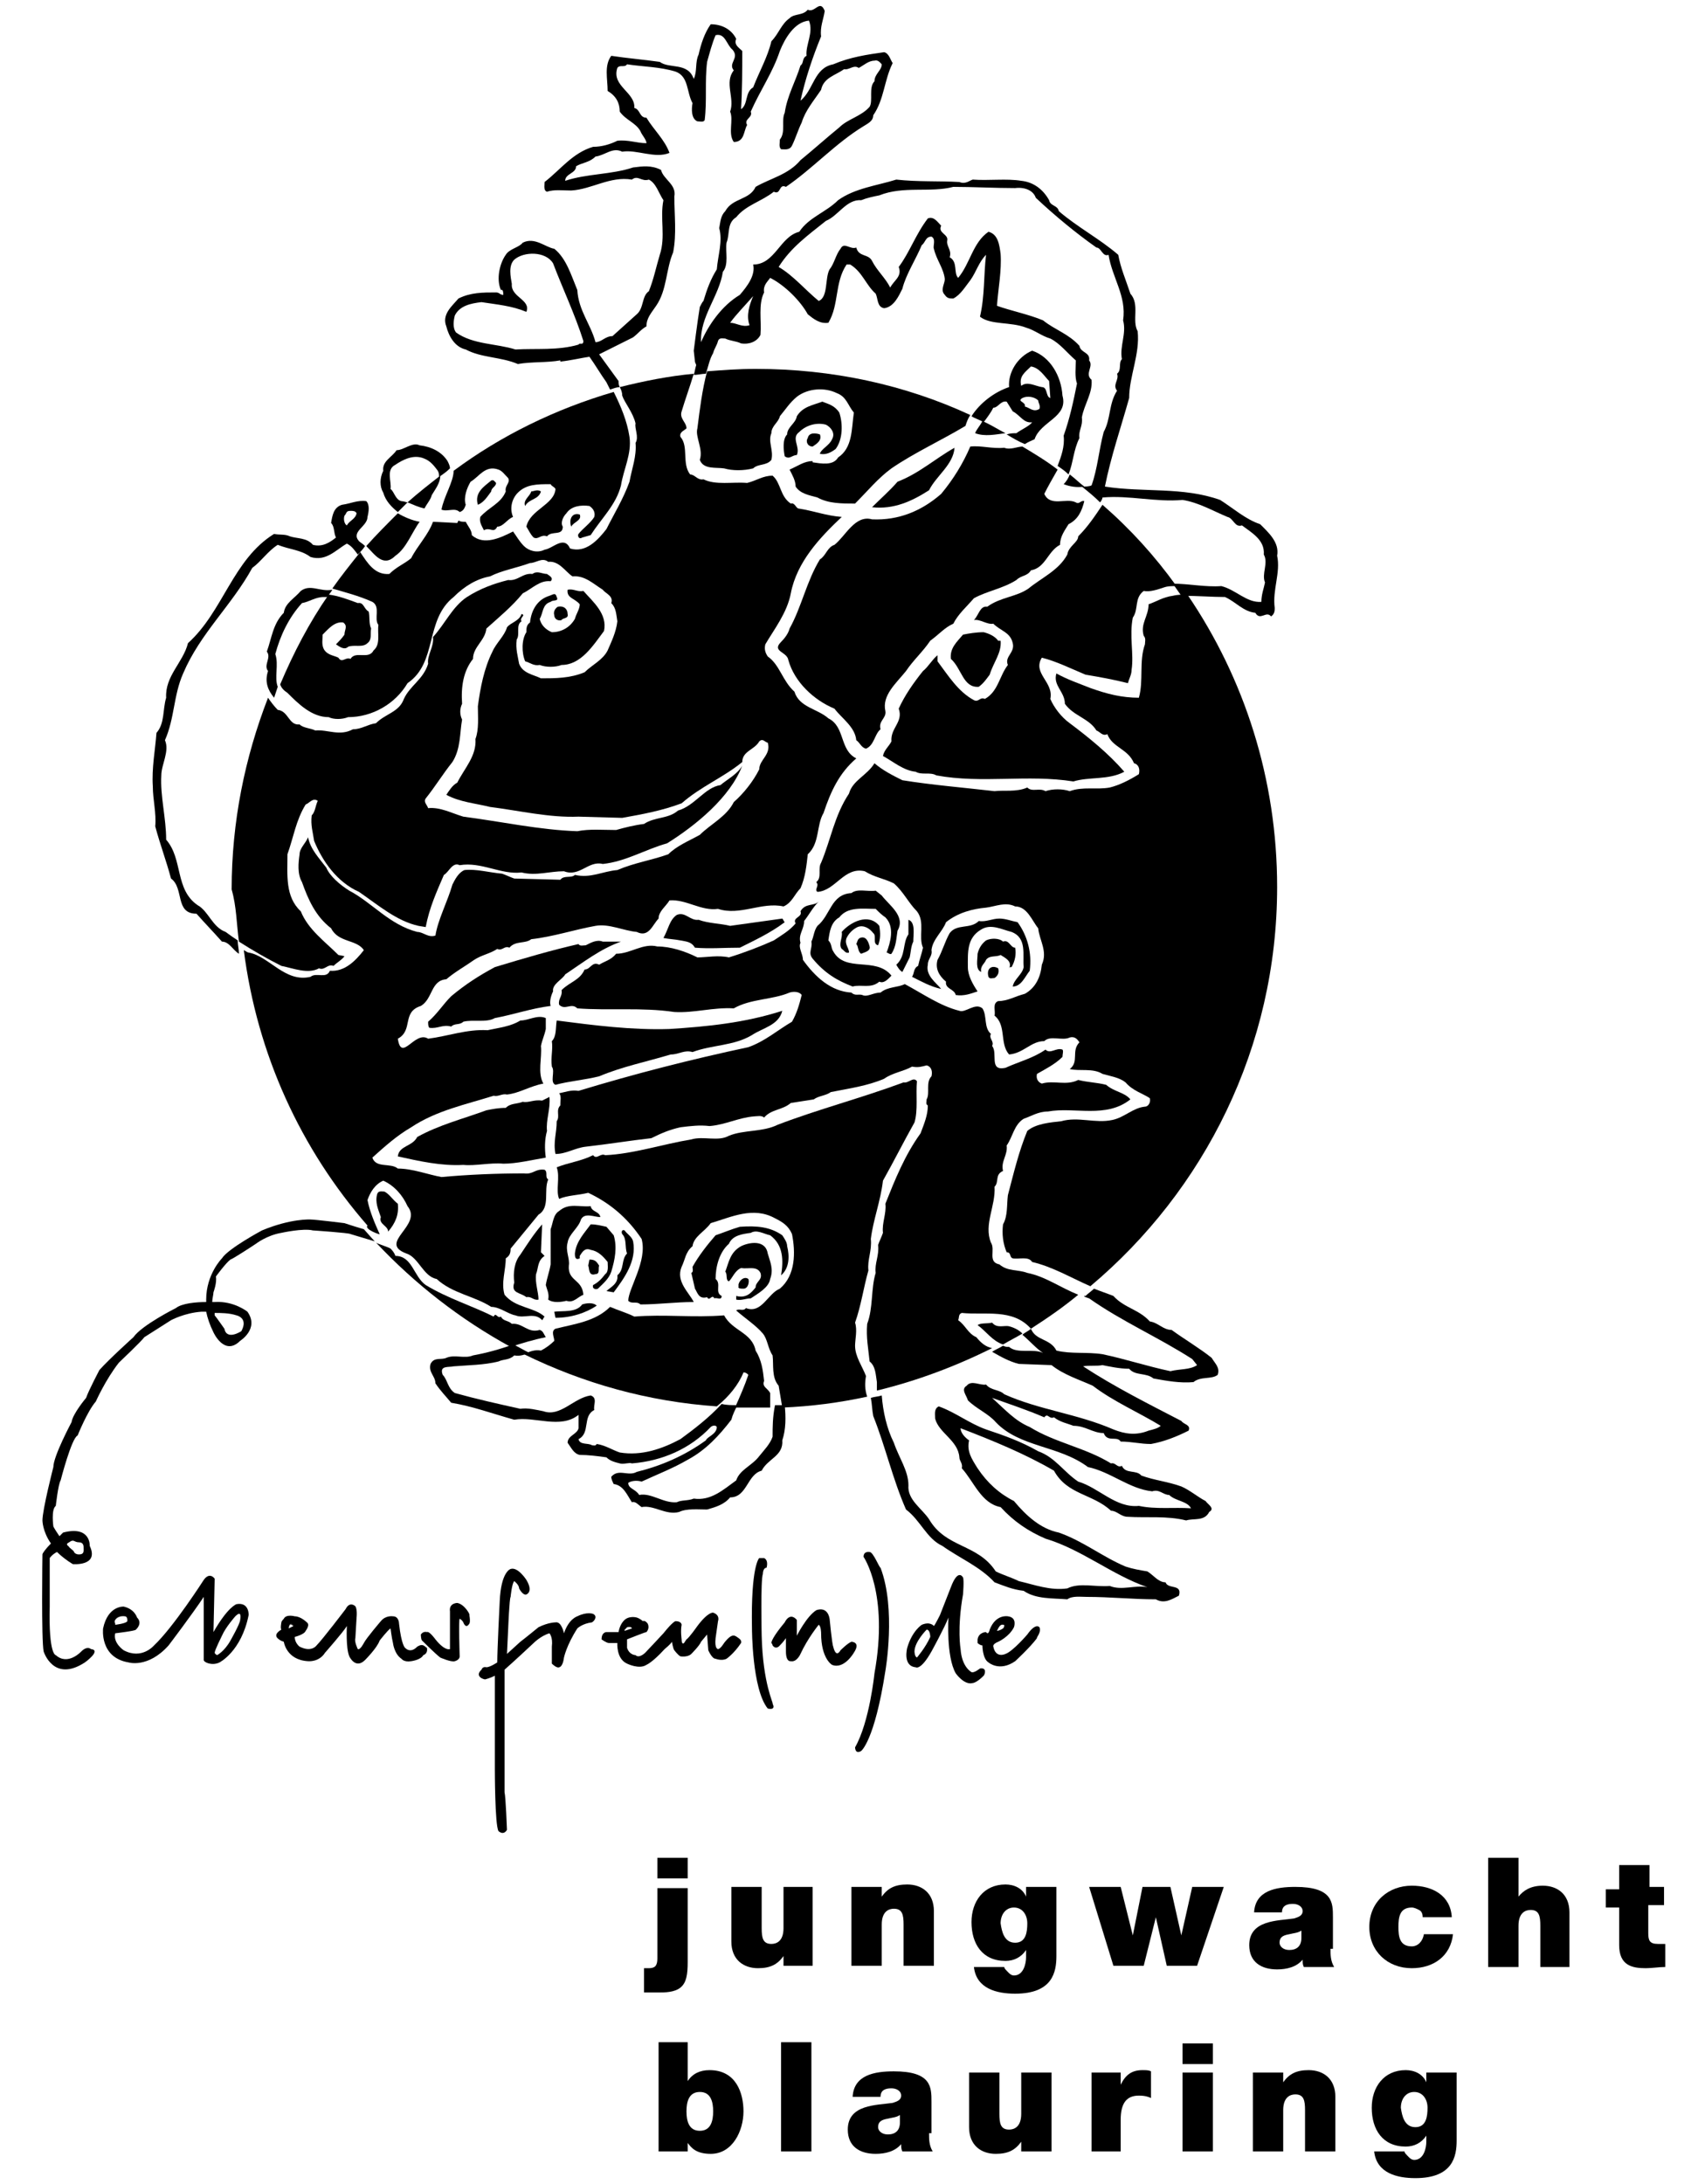 <svg version="1.1" xmlns="http://www.w3.org/2000/svg" xmlns:xlink="http://www.w3.org/1999/xlink" x="0px" y="0px" viewBox="0 0 140 180" style="enable-background:new 0 0 140 180;" xml:space="preserve">
<g id="Ebene_1">
	<g>
		<path class="st0" d="M21.1,102.5c0,0,0.9-0.7,2.1-0.9c0,0,1.8-0.4,2.6-0.2c0,0,3,0.2,3.1,0.3l2,0.6c0,0-0.4-0.4-0.9-1    c-0.7-0.2-1.6-0.5-1.6-0.5s-2.4-0.3-2.8-0.3c0,0-1.6-0.1-4,0.9c0,0-2.8,1.5-3.3,2.3c0,0-1.3,1.3-1.3,3.4c0,0,0,0.1,0,0.2    c-0.8,0-2,0.1-2.5,0.5c0,0-2.8,1.4-3.5,2.4c0,0-2,1.8-2.8,2.7c0,0-0.9,1.7-1.1,2.3c0,0-1.1,1.3-1.2,2c0,0-1.5,2.8-1.5,3.7    c0,0-0.9,3.5-0.9,4.4c0,0,0,0.9,0.7,1.9c-0.4,0.4-0.7,0.8-0.7,0.9c0,0-0.1,7.1,0.1,8c0,0,0.8,2.6,3.4,0.9c0,0,1.4-1,0.5-1.1    c0,0-0.3-0.3-0.8,0.2c0,0-1.1,1.2-2.1,0.3c0,0-0.6,0-0.5-4l0-4c0,0,0.2-0.3,0.6-0.5c0.3,0.3,0.8,0.7,1.3,1c0,0,2.2,0.2,1.4-1.5    c0,0,0.1-1.7-2.2-1.1c0,0-0.1,0.1-0.3,0.3c-0.2-0.3-0.4-0.6-0.5-0.8c0,0-0.2-1.4,0.2-1.7c0,0,0.2-1.8,0.4-2.1c0,0,0.9-3.5,1.4-3.7    c0,0,0.8-2,1.5-2.8c0,0,0.8-1.8,1.9-3.2c0,0,1.9-1.8,2.1-2.1l2.2-1.4c0,0,1.1-0.6,2.5-0.7c0,0,0.2,0,0.4,0    c0.1,0.5,0.3,1.1,0.6,1.7c0,0,0.9,2,2.2,0.7c0,0,1.6-1,0.6-2.4c0,0-1.1-0.9-2.7-0.8c0,0-0.1,0-0.2,0c0-0.3,0.1-0.6,0.1-0.8    c0,0,0.3-0.8,0.2-1.3c0,0,0.8-1.1,1.2-1.4C19.1,103.8,20.5,102.9,21.1,102.5z M5.7,127.1c0.4-0.3,0.4,0,0.8,0    c0.4,0,0.4,0.3,0.4,0.6c0,0.3-0.1,0.4-0.4,0.4c-0.3,0-0.4-0.2-0.4-0.2c0-0.1-0.2-0.2-0.4-0.4C5.7,127.4,5.3,127.3,5.7,127.1z     M19.5,108.4c0,0,1,0.2,0.4,1.3c0,0-1.2,0.8-1.4-0.2c0,0-0.7-1-0.8-1.1c0,0,0-0.1,0-0.2C18.2,108.2,18.9,108.2,19.5,108.4z"/>
		<path class="st0" d="M34.4,135.7c0,0-0.5,0.6-1,0.1c0,0-0.3-0.2-0.5-2c0,0,0-0.6-0.5-0.6c0,0-0.6-0.1-1,0.4c0,0-1.2,1.4-1.4,1.8    c0,0-0.3,0.6-0.5,0.5c0,0-0.3-0.6-0.2-0.9c0,0,0.1-1.7,0.1-1.7c0,0,0.1-0.9-0.2-1c0,0-0.4-0.3-0.7,0.3c0,0-1.9,2.5-2.4,3    c0,0-0.4,0.6-1.4,0.1c0,0-0.4-0.3-0.4-0.8c0,0,0.8-0.2,0.9-0.5c0,0,0.4-0.5,0.1-0.7c0,0-0.5-0.5-1-0.5c0,0-0.7-0.2-0.9,0.2    c0,0-0.2,0.2-0.2,0.3c0,0-0.1,0.5,0,0.6c0,0-0.8,0.4-0.2,0.8c0,0,0.1,0.1,0.4,0.2c0,0,0.2,1.5,2,1.6c0,0,0.9,0.1,1.4-0.7    c0,0,1.5-1.7,1.8-2.2c0,0-0.1,1.8,0.2,2.5c0,0,0.5,1.1,1.3,0.3c0,0,1-1,1.2-1.6c0,0,0.7-0.9,0.9-1c0,0,0.1,0.8,0.2,1.2    c0,0,0.1,0.9,0.7,1.3c0,0,0.2,0.3,0.8,0.2c0,0,0.8-0.1,1-0.5c0,0,0.4-0.1,0.3-0.6C35,135.7,34.9,135.4,34.4,135.7z M23.8,134.2    c0.1-0.7,0.4-0.2,0.4-0.2l0,0c0,0,0,0,0,0L23.8,134.2C23.8,134.2,23.8,134.2,23.8,134.2L23.8,134.2z"/>
		<path class="st0" d="M19.5,132.2c0,0-0.7,0.2-1.9,2.3l0.1-4.4c0,0-0.4-0.6-0.9,0.1c0,0-2.5,3.9-4.1,5.4c0,0-1,1.2-2.5,0.4    c0,0-0.9-0.6-0.7-1.4c0,0,1.7-0.2,1.7-0.3c0,0,0.6-0.5,0.1-1c0,0-0.2-0.7-1.1-0.9c0,0-1.3-0.1-1.7,1.8c0,0-0.3,2.4,2.1,2.8    c0,0,1.6,0.5,3.3-1.4c0,0,1.9-2.5,2.9-4c0,0,0,5,0,5.2c0,0.2,0.7,0.5,1.3,0.2c0,0,1.8-0.9,2.4-3.9C20.5,133.2,20.6,132,19.5,132.2    z M9.5,133.5c0.2-0.4,0.8-0.3,0.8-0.3c0.1,0,0.2,0.1,0.2,0.3c0,0,0,0.1,0,0.1c-0.1,0.2-1,0.3-1,0.3c0,0,0-0.1,0-0.1   C9.4,133.6,9.5,133.5,9.5,133.5z M19.8,133.5c0,0.3-0.8,1.7-0.8,1.7c-0.5,0.9-1.1,1.2-1.1,1.2c-0.2-0.1-0.2-0.2-0.2-0.2    c0-0.2,0.6-1.4,0.6-1.4c0.3-0.7,1.1-1.6,1.1-1.6C20,132.6,19.8,133.5,19.8,133.5z"/>
		<path class="st0" d="M10.3,133.2c0.1,0,0.2,0.1,0.2,0.2C10.5,133.3,10.4,133.2,10.3,133.2c0,0-0.6-0.1-0.8,0.3    c0,0-0.1,0.1-0.1,0.2c0-0.1,0.1-0.2,0.1-0.2C9.8,133.1,10.3,133.2,10.3,133.2z"/>
		<path class="st0" d="M24.2,134L24.2,134c0,0-0.3-0.5-0.4,0.2l0,0C23.9,133.6,24.1,134,24.2,134z"/>
		<path class="st0" d="M37.7,132.1c0,0-0.7,0-0.6,0.7c0,0,0,2.9,0,3.1c0,0-0.4,0.2-1.2-0.8c0,0-0.5-0.7-0.7-0.6c0,0-0.3-0.1-0.5,0.2    c0,0,0,0.4,0.1,0.5c0,0,1.1,1.1,1.5,1.4c0,0,0.9,0.4,1.2,0.3c0,0,0.4-0.1,0.4-0.4c0,0-0.1-3,0-3.1c0,0,0.2,0.1,0.3,0.3    c0,0,0.2,0.6,0.5,0.1c0,0,0.1-0.1,0-0.7C38.8,133.1,38.3,132.2,37.7,132.1z"/>
		<path class="st0" d="M48.9,133c0,0-0.5-0.2-1.3,0.2c0,0-0.7,0.2-1.1,1.4c0,0-0.2-1-0.7-0.9c0,0-0.6,0-1.4,0.4c0,0-1.1,0.9-1.5,1.2    l-1.1,1l0.1-2.1c0,0,0.1-2.5,0.2-2.6c0,0,0.1-1.1,0.3-1.3c0,0,0.4,0.3,0.4,0.6c0,0,0.3,0.6,0.6,0.5c0,0,0.6-0.2,0-1.2    c0,0-0.7-1.1-1.3-0.9c0,0-0.8,0.2-0.9,2.7c0,0-0.2,3.9-0.2,5c0,0-0.6,0.4-0.9,0.4c0,0-0.3-0.1-0.4,0.2c0,0-0.5,0.4,0,0.7    c0,0,0.2,0.1,0.3,0.1c0,0,0.4-0.1,0.8-0.3l0,7.7c0,0,0,4.6,0.3,5.1c0,0,0.4,0.4,0.7-0.1c0,0-0.1-2.7-0.2-3.1c0,0,0-6.4,0-6.6    l0-3.5c0,0,0.8-0.7,2.4-2.2c0,0,0.6-0.6,1.3-0.8c0,0,0.3,0.3,0.2,1.1l0,1.4c0,0,0.4,0.4,0.6,0.3c0,0,0.3,0,0.4-0.8    c0,0,0.2-1,1.1-2.4c0,0,0.4-0.4,1.2-0.5C49,133.6,49.3,133.2,48.9,133z"/>
		<path class="st0" d="M59.7,135.4c0,0-0.3,0.5-0.5,0.5c0,0-0.3,0-0.2-0.9l0.2-1.4c0,0,0.2-0.5-0.4-0.7c0,0-0.4-0.1-1.3,1.1    c0,0-0.7,1-0.9,1.1c0,0-0.2,0.3-0.2,0.3c0,0-0.2,0.2-0.2-0.3c0,0-0.1-0.7,0-1.2c0,0,0-0.3-0.5-0.3c0,0-0.2,0-1,1    c0,0-1.3,1.4-1.5,1.6c0,0-0.5,0.5-0.8,0.2c0,0-0.5,0-0.7-0.6l0-0.7c0,0,1.5-0.6,1.6-0.6c0,0,0.3-0.3,0.1-0.7c0,0-0.2-0.3-0.4-0.2    c0,0-0.2-0.2-0.5-0.3c0,0-0.7-0.2-1.1,0.3c0,0-0.3,0.3-0.4,0.9c0,0-0.8,0-1,0c0,0-0.4,0-0.4,0.6c0,0,0.4,0.3,0.6,0.3l0.7,0    c0,0-0.1,1.3,0.8,1.7c0,0,1,0.5,1.6,0.1c0,0,0.5-0.2,1.5-1.3c0,0,0.5-0.4,0.6-0.6c0,0,0.1,0.6,0.2,0.7c0,0,0.3,0.4,0.5,0.5    c0,0,0.6,0.1,0.9-0.2c0,0,0.7-0.7,0.8-1l0.5-0.6l0.1,1.3c0,0,0.3,0.7,0.6,0.7c0,0,0.5,0.2,0.9,0c0,0,0.6-0.4,1.2-1.3    c0,0,0.1-0.2-0.2-0.4C60.6,134.8,60.4,134.5,59.7,135.4z M51.7,134.1c0.4-0.1,0.4,0.1,0.4,0.1l0,0c0,0,0,0,0,0l-0.6,0.2    c0,0,0-0.1,0-0.1C51.6,134.2,51.7,134.1,51.7,134.1z"/>
		<path class="st0" d="M51.7,134.1c0.3-0.1,0.4,0,0.4,0.1l0,0C52.1,134.2,52.1,134,51.7,134.1c0,0-0.2,0.1-0.2,0.2    C51.6,134.2,51.7,134.1,51.7,134.1z"/>
		<path class="st0" d="M62.8,134.8c0,0-0.1-4.6,0.1-5.1c0,0,0-0.5,0.3-0.5c0,0,0.2-0.6-0.2-0.8l-0.4,0c0,0-0.7,0.6-0.6,5.8    c0,0,0,5,1.3,6.6c0,0,0.7,0.2,0.4-0.4C63.8,140.4,62.9,138.8,62.8,134.8z"/>
		<path class="st0" d="M70.2,135.3c-0.3,0.1-0.9,0.7-0.9,0.7c-0.4,0.7-0.6-0.3-0.6-0.3c-0.1-0.2-0.3-2.3-0.3-2.3    c-0.2-1.1-1.1-0.7-1.1-0.7c-0.8,0.5-1.6,2.1-1.6,2.1l0-1.3c-0.6-0.7-1,0.2-1,0.2c-1,1.2-1.1,1.6-1.1,1.7c0,0,0.1,0.1,0.1,0.2    c0.3,0.4,0.6,0,0.6,0c0.3-0.3,0.5-0.6,0.5-0.6v1.1c0,0.9,0.4,0.8,0.4,0.8c0.5,0.1,0.8-0.6,0.8-0.6c0.6-1.3,1.5-2.4,1.5-2.4    c0.2,0.1,0.2,0.7,0.2,0.7c0,2.1,0.9,2.6,0.9,2.6c1,0.4,1.8-1,1.8-1C71,135.3,70.2,135.3,70.2,135.3z"/>
		<path class="st0" d="M63.6,135.2C63.6,135.2,63.6,135.2,63.6,135.2C63.6,135.1,63.6,135.2,63.6,135.2z"/>
		<path class="st0" d="M71.7,127.9c0,0-0.5-0.1-0.5,0.4c0,0,2.1,3,0.9,9.6c0,0-0.4,4-1.6,6.1c0,0,0,0.6,0.5,0.3c0,0,1.1-0.8,2-6.6    c0,0,0.9-5.1-0.4-8.5C72.5,129.2,72,127.9,71.7,127.9z"/>
		<path class="st0" d="M80.8,137.5c0,0-0.5,0.4-0.7,0.3c0,0-0.8-0.4-0.9-1.9c0,0-0.3-1.7,0.2-4.5c0,0,0.1-1.2,0-1.4    c0,0-0.4-0.8-1,0.8l-0.9,2.3c0,0-0.4,0.8-0.5,0.9c0,0-0.3-0.4-1-0.1c0,0-0.8,0.5-1.2,1.9c0,0-0.4,1.5,0.7,1.6c0,0,0.4,0.3,1.3-1.3    c0,0,1.1-2,1.4-2.8c0,0-0.2,3.2,0.6,4.6c0,0,0.7,1,1.4,0.8c0,0,0.3,0,0.9-0.6C81.2,138,81.4,137.4,80.8,137.5z M75.6,136.6    c-0.2-0.1-0.2-0.5-0.2-0.5c0-0.8,1-1.8,1-1.8c0.3,0,0.3,0.6,0.3,0.6C76.3,135.8,75.6,136.6,75.6,136.6z"/>
		<path class="st0" d="M85.7,134.1c0,0-0.3-0.4-1,0.6c0,0-1.2,1.4-1.8,1.6c0,0-0.8,0.4-1-0.6c0,0-0.1-0.2,0.4-0.4    c0,0,0.9-0.4,1.3-1.2c0,0,0.3-0.8-0.5-0.9c0,0-1-0.2-1.5,1.1c0,0-0.1,0.5-0.3,0.2c0,0-0.6,0-0.7,0.6c0,0,0,0.2,0,0.3    c0,0,0.2,0.2,0.4,0.2c0,0,0,1.1,0.5,1.4c0,0,0.9,0.8,2.2-0.1c0,0,1.2-1.1,1.8-1.9C85.4,135,85.9,134.5,85.7,134.1z M82.2,134.4    l0.1-0.2c0.2-0.4,0.4-0.3,0.4-0.3c0.1,0,0.1,0,0.1,0.1c0,0.1-0.1,0.2-0.1,0.2C82.4,134.4,82.2,134.4,82.2,134.4L82.2,134.4    C82.2,134.4,82.2,134.4,82.2,134.4z"/>
		<path class="st0" d="M82.7,133.9C82.8,133.9,82.8,133.9,82.7,133.9C82.8,133.9,82.8,133.9,82.7,133.9c0,0-0.2-0.1-0.4,0.3    l-0.1,0.2c0,0,0,0,0,0l0.1-0.2C82.5,133.8,82.7,133.9,82.7,133.9z"/>
	</g>
	<g>
		<path class="st0" d="M82.8,36.9c-1,0.1-1.9-0.2-2.8-0.1c-0.6,1.4-1.4,2.7-2.4,3.9c-1.6,1.4-3.5,2.2-5.7,2.1    c-1.4-0.4-2.2,1.4-3.1,2.1c-0.6,0.2-0.7,0.9-1.2,1.2c-1.1,1.8-1.5,3.9-2.5,5.7c-0.1,0.4-0.4,0.8-0.7,1.1c-0.8,0.8,0.5,0.8,0.6,1.5    c0.5,1.8,2.1,3.3,3.8,4c0.6,0.8,1.7,1.5,1.8,2.6c0.3,0.2,0.4,0.6,0.8,0.7c0.7-0.3,0.7-1.2,1.2-1.6c-0.2-0.7,0.5-0.9,0.4-1.5    c-0.3-1.3,0.9-2.3,1.7-3.3c0.6-0.9,1.4-1.6,2-2.5c0.7-0.5,1.2-1.1,1.9-1.4c0.4-0.8,1.1-1.4,1.7-2.1c1.1-0.6,2.4-0.8,3.5-1.5    c0.4-0.4,0.9-0.3,1.2-0.8c1.2-0.2,1.4-1.6,2.4-2.1c0-0.7,0.4-1.2,0.7-1.7c0.8-0.4,1.1-1.1,1.3-1.9c-0.3-0.1-0.4,0.3-0.7,0.1    c-0.8-0.4-2.1,0.4-2.6-0.7c0.3-0.6,0.7-1.3,1.1-2c-0.9-0.7-1.9-1.3-2.9-1.9C83.9,36.8,83.3,37.1,82.8,36.9z"/>
		<path class="st0" d="M43.1,90.8c-0.5,0.2-1,0.1-1.4,0.5c-0.6,0-1.1,0.1-1.6,0.2c-1.9,0.7-3.9,1.2-5.7,2.2    c-0.4,0.8-1.5,0.7-1.6,1.6c1.8,0.4,3.6,0.8,5.4,0.7c1,0.1,2.2-0.2,3.3-0.1c1.1,0,2.3-0.3,3.5-0.5c-0.1-0.7-0.1-1.5,0.1-2.2    c-0.1-0.9,0.3-1.8,0.2-2.8l-0.6,0.3C44,90.6,43.6,90.9,43.1,90.8z"/>
		<path class="st0" d="M65.7,37.5c0.3-0.7-0.5-1.4,0.2-1.9c0.6-0.6,1.5-0.8,2.2-0.6c0.4,0.2,0.8,0.7,0.5,1.2c-0.2,0.5-0.9,0.8-1,1.2    c0.5,0.1,0.9-0.1,1.3-0.4c0.6-0.8,0.6-2.1,0.3-3c-0.4-0.6-0.9-0.7-1.4-0.9c-0.8,0.3-1.6,0.4-2.1,1.2c-0.1,0.6-0.8,0.9-0.8,1.5    c-0.4,0.4-0.3,1.3-0.2,1.8C65.1,37.9,65.3,37.5,65.7,37.5z"/>
		<path class="st0" d="M44.7,100.9c-0.7,0.8-1.2,1.6-1.8,2.5c-0.5,0.6-0.6,1.5-0.5,2.3c-0.3,0.9,0.5,0.8,1,1.2    c0.4-0.1,0.6,0.3,1,0.2c0-0.6-0.3-1.4-0.2-2.1c0.2-0.5,0.1-1.1,0.7-1.5l-0.3-0.3L44.7,100.9z"/>
		<path class="st0" d="M71.4,113.4c-0.3-0.8-0.9-1.6-0.9-2.5c0-0.5,0.2-1.3,0-1.9c0.5-1.4,0.7-2.9,1.1-4.3c-0.1-0.9,0.3-1.6,0.2-2.6    c0.2-1.6,0.8-3.1,1-4.8c0.9-1.6,1.7-3.2,2.6-4.8c0.3-1,0.1-2.3,0.2-3.4c-0.3-0.4-0.7,0.2-1.1,0.1c-3.5,1.3-7,2.2-10.4,3.5    c-1.2,0.6-2.8,0.4-4,0.9c-0.9,0.5-2.1,0-3.1,0.3c-2.4,0.4-4.8,1.2-7.1,1.3c-0.4-0.2-0.7,0.4-1,0c-1,0.5-2,0.6-3,1    c0.3,0.8-0.1,1.9,0.2,2.6c0.7-0.3,1.6-0.3,2.4-0.5c1.7,0.8,3.2,2,4.4,3.8c0.5,1.8-1.1,4.1-1.1,5.1c0.3,0.3,0.7,0,1,0.3    c1.5,0,2.9-0.2,4.4-0.2c-0.4-0.8-1.5-1.7-1-2.9c0.3-0.6,0.3-1.2,0.9-1.7c0.1-0.8,1-1.2,1.5-1.9c1.7-0.5,3.5-1.4,5.3-0.4    c0.6,0.3,1.1,0.6,1.4,1.3c0.3,1.5,0.3,3.4-1,4.5c-1,0.4-1.5,2.1-2.8,1.6c-0.2,0.3-0.6,0-0.8,0.2c0.8,0.7,1.6,1.2,2.2,1.9    c0.4,0.5,0.4,1.2,0.8,1.8c0.1,0.8-0.1,1.8,0.5,2.5c0.1,0.6,0.2,1.2,0.3,1.8c2.4-0.1,4.7-0.4,7-0.9C71.3,114.5,71.3,114,71.4,113.4    z"/>
		<path class="st0" d="M67.6,35.8c-0.3-0.1-0.9-0.2-1,0.3c-0.2,0.3,0,0.7,0.4,0.7C67.3,36.6,67.8,36.3,67.6,35.8z"/>
		<path class="st0" d="M32.8,99.2c-0.4-0.3-0.7-0.8-1.1-1c-0.2,0-0.5-0.1-0.6,0.2c-0.2,0.7,0.1,1.3,0.3,1.9    c-0.2,0.6,0.6,0.7,0.6,1.2C32.6,100.8,32.9,100.1,32.8,99.2z"/>
		<path class="st0" d="M61.1,102.7c-0.9,0.5-1,1.3-1.3,2.1c0.2,0.2,0,0.7,0.3,0.8c0.3-0.3,0.5-0.9,1-1.1c0.6,0.1,1.3-0.2,1.6,0.4    c0.2,0.6-0.4,0.7-0.4,1.2c-0.4,0.5-0.8,0.9-1.6,0.7l0,0.3c0.4,0.1,0.8-0.1,1.2-0.1c0.6-0.4,1.5-0.9,1.6-1.6c0.3-0.8,0-1.4-0.2-2.1    C63.1,102.1,61.7,102.4,61.1,102.7z"/>
		<path class="st0" d="M81.8,109c-0.4,0.1-0.9,0-1.2,0.2c0.7,0.5,1.2,1.3,2.1,1.6c0.5-0.3,1.1-0.6,1.6-0.9c-0.3-0.3-0.7-0.5-1.1-0.6    C82.8,109.2,82.2,109.5,81.8,109z"/>
		<path class="st0" d="M80.5,110.2c-0.7-0.3-0.9-1-1.5-1.4c0.1-0.2,0-0.5,0.3-0.6c1.9,0.2,4.2-0.4,5.7,1.3c0,0,0,0,0,0    c1.4-0.9,2.7-1.8,3.9-2.8c-1.5-0.6-2.7-1.5-4.2-1.8c-0.8-0.3-1.6-0.1-2.3-0.7c-1-0.2-0.3-1.2-0.7-1.8c-0.6-1.5,0.4-3,0.3-4.6    c0.4-0.4,0-1,0.7-1.3c-0.2-0.8,0.4-1.3,0.3-2.1c0.5-0.7,0.6-1.7,1.4-2.2c0.6-0.2,1.2-0.6,2-0.6c2.2-0.4,4.8,0.6,6.8-1    c-0.5-0.6-1.3-0.6-2-1.2c-0.8-0.2-1.5-0.2-2.3-0.4c-1,0.5-2,0-3,0.3c-0.3-0.1-0.5-0.4-0.4-0.8c0.7-0.4,1.5-0.8,2.1-1.4    c0-0.2,0.1-0.5,0-0.6c-0.5-0.2-1,0.4-1.4,0c-1,0.7-2.2,1-3.3,1.5c-1.4,0.3-0.6-1.2-1.1-1.8c0.2-0.4-0.3-0.6-0.1-1    c-0.6-0.5-0.3-1.5-0.7-2.1c-0.6-0.5-1.4,0.4-1.9,0.2c-1.6-0.4-3-1.4-4.5-2.2c-0.6,0.3-1.4,0.2-2,0.7c-0.6,0-1.1,0.4-1.5,0.2    c-0.3-0.1-0.6,0.1-0.9-0.2c-1.7-0.1-3-1.3-4-2.7c0-0.5-0.4-1-0.2-1.4c-0.2-0.7,0.3-1.1,0.3-1.8c0.4-0.5,0.7-1.1,1.2-1.6    c-0.4,0.4-1.1,0.1-1.5,0.8c0.2,0.5-0.7,0.5-0.4,1c-0.5,0.6-1.2,1-1.8,1.4c-1.1,0.5-2.4,1-3.7,1.4c-0.9-0.2-1.8,0-2.6,0    c-1-0.5-2.2-0.9-3.3-0.9c-1.2-0.3-2.2,0.6-3.4,0.6c-0.4,0.5-0.9,0.6-1.4,0.9c-0.6-0.3-0.7,0.4-1.2,0.4c-0.4,0.9-1.2,1-1.9,1.7    c0.1,0.5-0.3,0.7-0.2,1.2c0.5,0.5,1-0.2,1.5,0.3c2.6,0.2,5.3-0.1,8,0.3c1.6,0.1,3.2-0.4,4.9-0.3c1.4-0.8,3.2-0.7,4.6-1.3    c0.3-0.1,0.8-0.1,1,0.2c-0.2,0.8-0.4,1.5-0.8,2.2c-1.2,0.7-2.2,1.6-3.6,2.1c-4.7,1-9.4,2.2-14,3.6c-0.6-0.1-1.1,0.1-1.6,0.2    c0.2,0.2,0.1,0.6,0.1,1c-0.4,0.4,0,0.9-0.3,1.3c0,1-0.3,1.7-0.1,2.7c0.9,0,1.6-0.5,2.5-0.6c1.8-0.2,3.6-0.5,5.4-0.7    c0.8-0.4,1.5-0.7,2.4-0.9c0.8-0.1,1.6-0.2,2.4-0.1c1.3-0.1,2.4-0.7,3.7-0.8c0.2,0,0.6-0.1,0.8,0.1c0.6-0.7,1.5-0.6,2.2-1.2    c0.6-0.1,1.3-0.2,1.9-0.3c0.4-0.3,1-0.3,1.4-0.6c1.5-0.3,3-0.5,4.4-1.1c0.7-0.5,1.6-0.6,2.3-1c0.5,0.1,0.8,0,1.2-0.1    c0.4,0.1,0.5,0.5,0.4,0.9c-0.5,0.5-0.1,1.4-0.4,1.9c0,0.2-0.1,0.4,0.1,0.5c0,0.8-0.3,1.5-0.6,2.3c-1.3,1.8-2.1,3.8-2.9,5.8    c0.1,0.8-0.3,1.6-0.2,2.4c-0.1,0.3-0.3,0.7-0.4,1c0.1,0.9-0.3,1.5-0.2,2.3c-0.4,1.3-0.2,2.9-0.7,4.2c-0.1,1.1,0.1,2.1,0.2,3.1    c0.5,0.4,0.5,1.1,0.6,1.7c0,0.2,0,0.5,0,0.7c3.3-0.8,6.5-2,9.5-3.5C81.3,111,80.9,110.7,80.5,110.2z"/>
		<path class="st0" d="M76.6,40.4c0.6-1.2,2-2.1,2.1-3.5c-1.6,0.9-2.9,2.1-4.7,2.8c-0.6,0.7-1.4,1.4-2.1,2.1    C73.7,42,75.2,41.3,76.6,40.4z"/>
		<path class="st0" d="M58.3,106.9c0.2,0.4,0.4-0.3,0.6,0.1c0.2-0.1,0.6,0.2,0.6-0.2c-0.6-0.3,0-1-0.5-1.4c0-1,0.3-2.2,1.1-2.9    c0.3-0.7,1.1-0.8,1.8-0.9c0.5-0.3,1.1,0.1,1.6,0.2c1.1,0.8,1.1,2.1,0.9,3.3c0.7-0.6,0.7-1.6,0.5-2.4c0-0.3-0.2-0.6-0.4-0.9    c-1-0.7-2.1-0.8-3.5-0.7c-0.7,0.2-1.4,0.5-2,0.7c-0.7,0.8-1.4,1.7-1.9,2.6c0,0.2,0.1,0.4-0.1,0.5c0.1,0.4,0.2,0.9,0.3,1.3    C57.5,106.5,57.6,107.1,58.3,106.9z"/>
		<path class="st0" d="M89.8,107c2.7,1.9,5.7,3.2,8.5,5l0.4,0.5c-0.6,0.4-1.4,0.3-2.2,0.5c-1.9-0.4-3.7-1-5.6-1.4    c-1.3-0.2-2.6,0-3.8-0.3c-0.5-1-1.7-0.8-2.1-1.8c-0.2,0.2-0.5,0.3-0.7,0.5c0.6,0.5,1.1,1.1,1.7,1.5c-0.8-0.4-2.1,0.1-2.8-0.5    c-0.2,0-0.3,0-0.5-0.1c-0.3,0.2-0.6,0.3-0.9,0.5c0.7,0.4,1.4,0.8,2.2,1l2.7,0.1c1,0.8,2.3,1.2,3.4,1.7c1.7,1.3,3.8,2.2,5.6,3.3    c-0.2,0.2-0.6,0.3-1,0.4c-1,0.4-1.9,0.3-2.9-0.1c-3-1.3-6.1-1.6-9-2.9c-0.4-0.4-1.1-0.3-1.5-0.8c-0.5,0.1-1.2-0.4-1.6,0.1    c-0.5,0.3,0,0.8,0.1,1.2c0.7,0.7,1.7,1.1,2.3,1.8c2,2.1,5.2,1.9,7.6,3.7c1.9,0.4,3.4,1.8,5.3,2c0.6-0.2,0.9,0.3,1.4,0.3    c0.5,0.5,1.5,0.5,1.8,1.1c-1.4-0.1-2.9,0.1-4.3-0.2c-1.9,0.2-3.3-1.5-5-2c-1.2-0.8-1.9-2-3.3-2.5c-1.4-0.8-2.8-1.3-4.3-1.8    c-1.4-0.5-2.5-1.4-3.9-1.9c-0.4,0.2-0.3,0.6-0.3,1c0.3,1.2,1.9,1.8,2,3.2c0,0.3,0.3,0.5,0.2,0.9c1,1.1,1.6,2.9,3.2,3.2    c1.1,1.2,2.3,2,3.7,2.6c3,0.9,5.5,3,8.4,4c-1-0.2-2.1,0.3-3.1-0.1c-1.2,0.1-2.5-0.3-3.5,0.2c-1.4,0.2-2.7-0.3-4-0.6    c-0.6-0.3-1.3-0.5-1.9-0.8c-1.5-2.3-4.1-1.9-5.5-4.3c-0.6-0.9-1.8-1.6-1.7-2.8c0-1.2-0.8-2.3-1.2-3.5c-0.6-1.2-0.9-2.6-1-3.9    c-0.3,0.1-0.6,0.1-0.9,0.2c0.1,0.5,0.1,1,0.2,1.5c1,2.5,1.6,5.2,2.7,7.7c1.2,0.9,1.7,2.4,3,3c1.4,1,3.1,1.7,4.3,3    c0.8,0.3,1.5,0.6,2.4,0.7c1,0.7,2.4,0.6,3.6,0.7c0.4-0.3,1.1-0.2,1.6-0.2c1.9,0,3.8,0.2,5.7,0.2c0.7,0.4,1.3,0,1.9-0.3    c0.3-1-0.9-0.5-1.1-1.1c-0.6,0-1-0.6-1.5-0.9c-0.6-0.1-1.2-0.2-1.8-0.4c-1.9-0.8-3.5-2.1-5.5-2.8c-1.5-0.3-2.7-1.4-3.7-2.6    c-1.2-0.6-2.2-1.5-3-2.7c-0.5-0.8-0.9-1.4-0.7-2.3c-0.3-0.2-0.7-0.6-0.7-1c2.6,1,5.3,2.1,7.7,3.5c1.1,2,3.2,1.9,4.7,3.3    c0.5,0,0.8,0.5,1.4,0.5c1.5,0.1,3.2-0.1,4.8,0.3c0.6-0.2,1.5,0.1,1.9-0.7c0.5-0.3-0.1-0.6-0.3-0.9c-0.6-0.3-1.3-0.9-2-1.2    c-1.1-0.4-2.2-0.5-3.3-0.9c-0.4-0.5-1.3-0.1-1.6-0.8c-0.4,0.2-0.5-0.3-0.9-0.2c-2.1-1.3-4.6-1.7-6.7-3c-1.2-0.5-2-1.4-3.1-2.4    c1.4,0.5,2.9,1,4.3,1.6c0.3-0.4,0.4,0.2,0.8,0c0.5,0.4,1.1,0.5,1.6,0.7c1,0,1.6,0.6,2.5,0.6c0.3,0.8,1.1,0.2,1.4,0.7    c0.9,0,1.6,0.2,2.5,0.2c1.1-0.2,2.1-0.6,3.1-1.1c0.2-0.5-0.4-0.5-0.6-0.8c-2.7-1.4-5.5-2.8-8.1-4.5c0.5-0.1,1.1,0,1.6-0.1    c0.5,0.1,1.4,0.3,2.2,0.3c0.5,0.6,1.4,0.3,2,0.8c1.1,0.2,2.2,0.4,3.3,0.3c0.6-0.5,1.5-0.2,2-0.6c0.2-0.6-0.2-0.9-0.5-1.4    c-1-0.8-2.2-1.5-3.3-2.3c-0.7,0-1.1-0.6-1.8-0.7c-0.9-1-2.1-1.1-3-2.1c-0.5-0.2-1.1-0.4-1.6-0.6c-0.2,0.2-0.5,0.4-0.7,0.6    C89.2,106.8,89.5,106.9,89.8,107z"/>
		<path class="st0" d="M94.7,49.8c0,1-0.7,1.6-0.4,2.6c0.2,0.2,0.1,0.5,0.1,0.7c-0.5,1.4-0.1,3-0.5,4.4c-1.4,0-2.6-0.3-4-0.8    c-1-0.4-1.9-0.7-2.8-1.2c-0.3,1,0.7,1.5,0.7,2.5c0.7,1,2,1.2,2.6,2.2c0.3,0.1,0.5,0.5,0.9,0.3c0.4,1.1,1.7,1.2,2.2,2.4    c0.4,0.1,0.5,0.5,0.4,0.9c-0.8,0.5-1.6,0.9-2.4,1.1c-1.1,0.2-2.2-0.1-3.3,0.3c-0.6-0.2-1.4-0.2-2,0c-0.5-0.3-1.1,0.1-1.5-0.3    c-0.9,0.4-2,0.2-2.7,0.3c-2.6-0.3-5.1-0.5-7.6-0.9c-0.8-0.4-1.6-0.8-2.3-1.4c-0.6,1-1.8,1.4-2.1,2.5c-1.2,1.8-1.5,3.8-2.3,5.7    c-0.3,0.5,0.1,1.2-0.4,1.6c0.3,0.3-0.2,0.6,0.1,0.8c1.5-0.1,2.2-2.1,3.9-1.7c0.8,0.5,1.6,0.6,2.4,1c0.8,0.7,1.2,1.6,1.9,2.3    c0.7,0.9,0.1,2.1,0.5,3c-0.1,0.5-0.3,1-0.4,1.5c-0.4,0.2-0.3,0.6-0.5,0.9c0.8,0.4,1.5,0.8,2.4,1c-0.4-0.5-1.3-1.1-1.1-2    c0-0.5,0.4-0.7,0.3-1.2c0.1-0.9,0.9-1.5,1.2-2.3c1-0.8,2.2-1.1,3.3-1.2c0.8-0.1,1.6-0.5,2.4-0.1c1,0,1.4,1.2,1.9,1.8    c0.1,1,0.8,1.9,0.3,3c-0.1,1-0.5,1.9-1.4,2.4c-0.8,0.2-1.4,0.6-2.2,0.6c-0.5,0.2-0.2,0.8-0.3,1.2c1,0.8,0.4,2.3,1.2,3.2    c1.2-0.1,1.8-1.1,2.9-1.1c0.5-0.5,1.5,0,2.1-0.3c0.4-0.1,0.6,0.1,0.8,0.4c-0.7,0.7,0,1.6-0.8,2.2c0.8,0.2,1.9-0.1,2.7,0.4    c0.7,0.2,1.4,0.3,1.9,0.7c0.6,0.7,1.4,0.9,2,1.3c0.1,0.3-0.1,0.7-0.4,0.7c-1,0.1-1.7,0.9-2.7,1.1c-1.4,0.3-2.8-0.3-4.2,0.1    c-0.9,0.1-2.1,0.2-2.8,0.8c-0.7,1.7-1.1,3.4-1.6,5.3c-0.1,0.8,0,1.7-0.4,2.4c-0.1,0.8,0,1.6,0.3,2.3c0.4,0,0.2,0.4,0.5,0.5    c0.5,0.1,1.3-0.2,1.6,0.3c1.7,0.4,3.2,1.3,4.8,2c9.4-7.9,15.4-19.7,15.4-32.9c0-8.9-2.7-17.2-7.4-24.1c-0.4,0-0.8,0-1.2,0.1    C95.9,49.2,95.3,49.6,94.7,49.8z"/>
		<path class="st0" d="M80.7,56.6c0.4-0.3,0.6-0.6,0.9-1c0.3-1,1-1.8,0.9-2.8l-0.2,0c-0.3-0.4-0.8-0.6-1.2-0.7    c-0.6,0-1.2,0.1-1.7,0.2c-0.5,0.6-1.1,1.1-1,2C79.3,55.1,79.4,56.7,80.7,56.6z"/>
		<path class="st0" d="M61.3,106.2c0.4,0,0.5-0.6,0.4-0.8c-0.4-0.3-0.9,0.3-0.8,0.6C60.8,106.2,61.1,106.2,61.3,106.2z"/>
		<path class="st0" d="M83.7,78.1c-0.4,0-0.5-0.7-1-0.5c-0.3-0.3-1-0.3-1.4-0.1c-0.4,0.3-0.6,0.7-0.7,1.1c0,0.5-0.2,1.3,0.3,1.5    c-0.1-0.5,0.3-0.7,0.4-1c0.3-0.4,0.8-0.2,1.2-0.4c0.3,0.2,1,0.5,0.7,1.1c0-0.1,0.1-0.1,0.2-0.1C83.7,79.2,83.8,78.6,83.7,78.1z"/>
		<path class="st0" d="M78,80.9c-0.1,0.6,0.7,0.6,0.8,1.1c0.7,0.1,1.2-0.1,1.8-0.3c-0.4-0.6-0.8-1.3-0.8-2c0-1.2-0.1-2.4,1.1-3.1    c0.8-0.5,1.7,0,2.5,0.2c1.3,0.5,0.9,1.9,1,2.9c-0.1,0.6-0.8,1-0.9,1.6c0.7,0,1-0.8,1.4-1.3c0.2-1.5-0.2-2.9-1-4    c-0.5-0.1-1-0.3-1.5-0.3c-0.6,0-1.1,0.3-1.7,0.2c-0.7,0.7-1.8,0.2-2.4,1c-0.4,0.7-0.6,1.5-1,2.2C77.1,79.8,77.4,80.4,78,80.9z"/>
		<path class="st0" d="M81.5,80.5c0.1,0.2,0.3,0.1,0.5,0.1c0.3-0.2,0.4-0.5,0.3-0.8C81.8,79.5,81.3,79.8,81.5,80.5z"/>
		<path class="st0" d="M72.4,77.9c0.2-0.5,0.2-1,0.1-1.6c-0.9-1.1-2.4-0.3-3.1,0.5c0.1,0.5-0.3,1,0,1.4c0.2,0.1,0.3,0.4,0.6,0.3    c0-0.4-0.4-0.7-0.2-1.2c0.2-0.4,0.5-0.7,0.9-0.9c0.5-0.2,1,0.1,1.3,0.5C72.3,77.1,71.9,77.8,72.4,77.9z"/>
		<path class="st0" d="M64.5,75.7c-1.4,0.2-2.9,0.4-4.3,0.6c-0.8-0.2-1.8-0.2-2.6-0.5c-0.7,0.1-1.1-0.7-1.8-0.4    c-0.6,0.4-0.7,1.2-1.1,1.9c0.5,0.1,0.9,0.1,1.4,0.2c0.5,0.1,0.9,0.1,1.2,0.6c1.2,0.1,2.4,0,3.7,0c1.2-0.6,2.5-1.2,3.7-2.1    C64.6,75.9,64.6,75.8,64.5,75.7z"/>
		<path class="st0" d="M74.4,80.1l0.6-1.2c0.1-0.4,0.1-0.9,0.3-1.3c0-0.6,0.2-1.6-0.4-1.8l0,1.2c-0.5,0.7-0.2,1.8-1,2.5    C74,79.7,74.2,80,74.4,80.1z"/>
		<path class="st0" d="M66.9,77.6c0.1,0.6-0.3,0.9,0.1,1.4c1,1.2,2,1.8,3.3,2.3c0.7-0.2,1.5,0.2,2.2-0.4c0.4,0.2,0.8-0.3,1-0.5    c-1.3-1.6-3.8-0.2-4.8-2c-0.2-0.3-0.1-0.6-0.4-0.9c0.1-0.7,0.2-1.5,0.9-1.9c0.7-0.9,1.9-0.7,3-0.7c0.3,0.3,0.5,0.5,0.8,0.7    c0.8,0.8,0.4,2.1,0.1,2.9c0.1,0,0.3,0.2,0.4,0.1c0.4-0.6,0.4-1.3,0.5-1.9c0.7-1.2-0.7-2.1-1.3-2.9l-0.5-0.4    c-0.7,0.1-1.5-0.2-2,0.2c-1.7,0.1-1.7,1.8-2.8,2.7C67.1,76.7,67.1,77.2,66.9,77.6z"/>
		<path class="st0" d="M45.5,87.9c0.3,0.4-0.2,1.3,0.3,1.5c1.1-0.3,2.4-0.4,3.6-0.7c1.9-0.8,3.9-1.2,5.9-1.8c0.7,0,1.1-0.4,1.8-0.2    c1.6-0.6,3.4-0.5,4.9-1.4c0.9-0.6,2.2-0.8,2.5-2c-3.1,1-6.2,1.3-9.3,1.5c-3.1,0.1-6.2-0.3-9.3-0.7c-0.1,0.6,0,1.3-0.4,1.7    C45.6,86.5,45.4,87.1,45.5,87.9z"/>
		<path class="st0" d="M48.3,77.9c-0.2,0-0.5,0.1-0.6-0.1c-2.2,0.5-4.6,1.2-6.9,1.9c-1.3,0.7-2.4,1.4-3.6,2.4    c-0.7,0.7-1.1,1.4-1.9,2.1c0,0.2,0,0.4,0.1,0.5c0.7,0.1,1.1-0.3,1.8-0.1c0.3-0.3,0.7-0.1,1-0.4c0.8-0.2,1.9,0.1,2.6-0.3    c1.6-0.3,3-0.8,4.6-1c-0.1-0.3,0-0.8,0.2-1.2c-0.1-0.6,0.8-1,1-1.4c1.5-1,2.9-2.1,4.6-2.7l-1.5,0C49.2,77.4,48.7,77.7,48.3,77.9z"/>
		<path class="st0" d="M49.1,105c0.4,0,0.2-0.5,0.3-0.7c-0.2-0.3-0.3-0.5-0.8-0.5l-0.1,0.5C48.6,104.5,48.5,105.2,49.1,105z"/>
		<path class="st0" d="M47.4,103.3c0,0.2,0,0.6,0.4,0.4l0-0.2c0.2-0.3,0.4-0.7,0.9-0.5c0.6,0.1,1,0.5,1.4,1c0,0.3,0.1,0.8-0.2,1    c-0.3,0.4-0.6,0.7-1,0.9c-0.1,0.3,0.2,0.4,0.4,0.3c0.4-0.4,0.9-0.8,1.1-1.4c0.3-1,0.5-2,0.2-3l-0.6-0.7c-0.5-0.1-0.8-0.2-1.3-0.2    C48.2,101.6,47.5,102.3,47.4,103.3z"/>
		<path class="st0" d="M50,106.4l0.6,0.1c0.9-1.2,1.9-2.6,1.6-4.2c-0.1-0.4-0.5-0.6-0.7-0.9c-0.2-0.1-0.3,0.1-0.2,0.3    c0.4,0.4,0.2,1.1,0.4,1.6c-0.5,0.5-0.2,1.3-0.8,1.8C51,105.8,50.3,106.1,50,106.4z"/>
		<path class="st0" d="M48,107.5c-0.5,0.7-1.6,0.5-2.3,0.6l0.1,0.5c1.3,0,2.5-0.4,3.4-1C48.9,107.3,48.3,107.4,48,107.5z"/>
		<path class="st0" d="M45.4,104.2c-0.1,0.6-0.3,1.1-0.4,1.7c0.1,0.4,0.3,0.7,0.2,1.2c0.4,0.3,1.1,0.2,1.5,0.1    c0.6,0.2,0.9-0.3,1.4-0.5c-0.1-1.3-1.3-1.1-1.2-2.4c0.1-0.6-0.3-1.2-0.1-1.9c0.1-0.7,0.9-1.2,1.1-1.9c0.3-0.6,1.1-0.2,1.6-0.2    c-0.1-0.5-0.7-0.4-0.8-0.9c-0.9,0.1-1.8-0.3-2.6,0.4c-0.5,0.3-0.5,1-0.7,1.5L45.4,104.2z"/>
		<path class="st0" d="M88,45.7c-0.7,1.3-2.1,1.9-3.2,2.8c-1,0.7-2.3,0.7-3.4,1.5c-0.6-0.1-0.7,0.7-1.1,1.1c0.5-0.1,1.1,0.4,1.6,0.3    c0.6,0.6,1.4,0.7,1.6,1.6c0.2,0.8-0.7,1.1-0.4,1.8c-0.7,0.9-0.8,2.2-1.9,2.8c-0.4-0.2-0.5,0.3-0.9,0.1c-1.3-0.7-2.1-2-3-3.2l0-0.5    c-0.4,0.3-0.8,1-1.2,1.3c-0.8,1-1.5,2-2,3.1c0.4,1.1-0.7,1.6-0.6,2.7c-0.2,0.4-0.6,0.7-0.7,1.2c0.9,0.5,1.7,1.2,2.7,1.3    c0.5,0.3,1.2,0,1.7,0.3c3.8,0.7,7.5-0.1,11.3,0.5c1.3-0.4,2.9-0.1,4.2-0.8c-1.3-1.5-2.9-2.8-4.5-4c-0.7-0.5-1.3-1.3-1.6-2    c0.3-1.4-1.5-2.1-0.7-3.4c1.2,0.3,2.4,0.9,3.6,1.4c1.2,0.2,2.3,0.4,3.5,0.7c0.1-0.4,0.3-0.7,0.3-1.1c0.2-1.3-0.2-2.8,0.1-4.3    c0.5-0.7,0.1-1.6,0.9-2.2c0.5,0.1,1.1-0.1,1.7-0.3c0.3-0.1,0.6-0.1,1-0.1c-1.8-2.5-3.8-4.7-6.1-6.7c-0.6,0.9-1.2,1.8-2,2.6    C88.9,44.7,88.1,45,88,45.7z"/>
		<path class="st0" d="M36.4,42c0.5,0.2,1.1-0.2,1.5,0.2c0.3-0.1,0.4-0.3,0.5-0.6c-0.2-0.6,0.1-1.4,0.4-1.9c0.7-0.4,1.2-1.4,2.3-1    c0.3,0.1,0.5,0.4,0.8,0.7c0.2,0.4-0.3,0.6-0.2,1.1c-0.4,1-1.4,1.3-2.1,2.1c-0.1,0.4,0.1,0.7,0.3,1.1c0.5-0.3,0.8,0.3,1.1-0.3    c0.5,0,0.8-0.6,1.3-0.8c-0.3-0.7-0.1-1.5,0.4-2c0.7-0.7,1.6-0.7,2.7-0.7c0.1,0.2,0.3,0.2,0.4,0.4c-0.1,1.3-2.1,1.7-2.4,3.1    c0.2,0.3,0.3,0.6,0.6,0.9c0.4,0.2,0.6-0.3,1.1-0.1c0.4-0.5,1.3,0,1.3-0.8c-0.2-0.3,0-0.8,0.3-1.1c0.4-0.6,1.2-0.7,1.9-0.6    c0.3,0.2,0.5,0.5,0.4,0.9c-0.3,0.5-1,1-1.3,1.4c-0.1,0.1,0,0.5,0.3,0.3l0.7-0.2c0.9-1.4,2.1-2.5,2.5-4.1c0.2-1.3,0.9-2.6,0.7-4    c-0.2-1.3-0.7-2.5-1.3-3.7c-4.8,1.4-9.3,3.6-13.2,6.5C37.4,39.7,36.6,40.9,36.4,42z"/>
		<path class="st0" d="M57.7,37.9c0.3,0.8,1.3,0.6,2,0.7c0.7,0.2,1.6,0.2,2.4,0c0.4-0.4,1.1-0.2,1.5-0.7c0.2-0.8-0.3-1.5,0-2.2    c0-0.6,0.6-0.9,0.7-1.4c0.5-0.6,0.8-1.1,1.4-1.6c0.9-0.7,2.3-0.8,3.3-0.3c0.8,0.3,0.9,1,1.4,1.6c-0.2,1.4-0.1,2.9-1.3,3.7    c-0.4,0.7-1.4,0.5-2.1,0.4v-0.1c-0.7,0-1.2,0.4-1.9,0.7c0.2,0.4,0.5,0.9,0.5,1.4c0.4,0.6,1.1,0.7,1.8,0.9c0.9,0.5,2,0.5,3.1,0.5    c1-1,1.9-2.1,3-2.9c1.9-1.3,4.1-2.3,6.1-3.5c0.1-0.3,0.2-0.6,0.4-0.9c-5.4-2.5-11.4-3.8-17.7-3.8c-1.4,0-2.7,0.1-4,0.2    c-0.4,1.5-0.6,3.1-0.8,4.7C57.3,36,58,37,57.7,37.9z"/>
		<path class="st0" d="M87.6,32.6c-0.1-1.6-1-3.2-2.5-3.7c-1.2,0.5-2,1.8-1.9,3c-1.2,0.4-2.4,1.3-3.1,2.4c0.3,0.2,0.7,0.3,1,0.5    c0.3-0.4,0.6-0.8,0.8-1.2c0.4,0,0.6-0.6,1.1-0.5l0.5,0.8c0.6,0.3,0.9,1,1.6,0.9c-0.2,0.3-0.9,0.6-1.3,0.9c-0.2,0-0.5,0-0.8,0.1    c0.5,0.3,1,0.6,1.5,0.8c0.3-0.2,0.6-0.3,0.8-0.4C85.8,34.7,88.1,34.4,87.6,32.6z M85,30.2c0.7,0.1,1.1,0.8,1.5,1.2l0.1,1.4    c-0.4-0.1-0.2-0.9-0.7-0.9c-0.6-0.1-1.2-0.5-1.7-0.1C84,31,84.5,30.7,85,30.2z M84.5,33.5c0.1-0.4-0.7-0.4-0.2-0.7    c0.4-0.2,1-0.1,1.3,0.2c0,0.2,0.2,0.4,0.1,0.7C85.2,34,84.9,33.6,84.5,33.5z"/>
		<path class="st0" d="M32.6,45.8c0.9-0.6,1.4-2,2-2.8c-0.6-0.1-1.3-0.4-1.8-0.7c-0.9,0.9-1.8,1.8-2.6,2.7    C30.9,45.7,31.6,46.8,32.6,45.8z"/>
		<path class="st0" d="M33.1,41.3c-0.5-0.1-0.6-0.8-0.9-1c0.1-0.6-0.4-1.6,0.4-2c0.6-0.4,1.5-0.9,2.4-0.5c0.5,0.2,0.8,0.6,1.1,1    c0.1,0.2,0.1,0.3,0.1,0.5c0.3-0.2,0.6-0.4,0.9-0.7c0-0.2-0.1-0.4-0.2-0.6c-0.5-0.8-1.4-1.2-2.3-1.3c-0.6-0.3-1.3,0.4-1.9,0.4    c-0.4,0.6-1.2,0.9-1.1,1.7c-0.3,0.6-0.3,1.3,0,1.8c0.2,0.7,0.7,1.2,1.2,1.6c0.3-0.3,0.5-0.5,0.8-0.8    C33.5,41.4,33.3,41.3,33.1,41.3z"/>
		<path class="st0" d="M35,41.9c0.2-0.4,0.5-0.7,0.6-1.1c0.3-0.5,0.7-1,0.7-1.6c-0.9,0.7-1.8,1.4-2.7,2.2    C34.1,41.6,34.5,41.8,35,41.9z"/>
		<path class="st0" d="M30,101.3c0,0,0.7,0.8,0.9,1c0,0,0,0,0,0C30.6,102,30.3,101.7,30,101.3C30,101.3,30,101.3,30,101.3z"/>
		<path class="st0" d="M101,49.2c0.9,0.4,1.5,1.2,2.5,1.3c0.4,0.7,0.9-0.2,1.3,0.3c0.3-0.2,0.3-0.5,0.3-0.7    c-0.2-1.5,0.5-2.9,0.2-4.3c0.2-1.1-0.7-1.9-1.4-2.6c-1.2-0.4-2.2-1.3-3.3-2c-3.1-1.1-6.3-0.6-9.5-1.1c0.5-2.5,1.3-4.8,2-7.3    c0-1.8,0.9-3.6,0.7-5.5c-0.5-0.9,0.2-2.2-0.6-3.1c-0.4-1.2-0.8-2.1-1-3.2c-1.5-1.3-3.4-2.3-4.9-3.6c-0.1-0.5-0.7-0.4-0.8-0.9    c-0.5-0.9-1.3-1.5-2.3-1.6c-1.2-0.2-2.7,0-4-0.1c-0.3,0.1-0.6,0.4-1.1,0.2c-1.7-0.1-3.4,0-5.2-0.2c-1.6,0.5-3.4,0.7-4.8,1.7    c-1,1-2.4,1.4-3.2,2.6c-1.6,0.4-2,2.7-3.8,2.7c0.2,0.9-0.5,1.8-1.1,2.5c-1.5,0.9-2.6,2.5-3.2,3.9c-0.1-2.1,1.5-3.8,1.8-5.8    c0.5-0.6,0.2-1.6,0.3-2.4c0.3-0.7,0-1.6,0.8-2.1c0.8-1,2.1-1.3,3.1-2.1c0.6,0.3,0.4-0.7,1-0.4c2.2-1.5,4.1-3.6,6.4-5    c0.3-0.2,0.8-0.4,0.8-0.9c0.9-1.3,0.9-2.9,1.6-4.3c-0.2-0.3-0.3-0.8-0.7-0.9c-1.4,0.2-2.8,0.4-4.2,1c-1.6,0.3-1.6,2.1-2.7,3    c0.4-1.8,1-3.6,1.7-5.3c-0.1-0.8,0.2-1.4,0.3-2.1c-0.4-1-0.8,0.2-1.4-0.1c-0.4,0.5-1.1,0.3-1.5,0.7c-0.7,0.5-0.9,1.3-1.5,1.9    c-0.3,1.3-1,2.5-1.5,3.8c-0.7,0.4-0.4,1.4-1,1.8c0.1-1.6,0.1-3.2,0.1-4.8c-0.3-0.3-0.7-0.5-0.5-1c-0.4-0.8-1.2-1.2-2.1-1.2    c-0.5,0.7-0.8,1.6-1,2.5c-0.3,0.6-0.1,1.4-0.4,2c-0.5-1.4-2-0.8-2.8-1.4c-1.4-0.2-2.7-0.3-4-0.5c-0.6,0.8-0.3,1.9-0.3,2.9    c0.7,0.4,1,1,1,1.7c0.5,0.7,1.3,0.9,1.7,1.6c0.1,0.3,0.5,0.7,0.5,1c-0.8,0-1.5-0.3-2.4-0.2c-0.6,0.3-1.3,0.5-2,0.5    c-1.7,0.5-2.7,1.9-4,2.9c0,0.3-0.1,0.7,0.2,0.8c0.6-0.2,1.3-0.1,2-0.1c1.7-0.1,3.2-1.2,5-0.9c0.5-0.4,0.8,0.2,1.4,0    c0.6,0.3,0.8,1.1,1.2,1.7c-0.3,1.5,0.2,3-0.3,4.5c-0.3,1-0.5,2-0.9,3c-0.6,0.4-0.4,1.4-1,1.9l-2,1.8c-0.6,0-0.9,0.5-1.4,0.5    c-0.4-1.5-1.4-2.6-1.5-4.3c-0.5-1.2-0.9-2.6-1.9-3.4c-0.7-0.1-1.6-1-2.6-0.5c-0.3,0.4-1.1,0.5-1.4,1c-0.5,0.7-0.8,2-0.4,2.9    c0.2-0.1,0.2,0.3,0.2,0.4c-0.3,0-0.3-0.2-0.6-0.2c-1.1,0-2.1,0-3.1,0.5c-0.5,0.6-1.4,1.3-1,2.3c0.2,0.8,0.7,1.7,1.6,1.9    c1.3,0.7,2.9,0.6,4.3,1.2c1.1-0.2,2.4-0.1,3.5-0.3l0,0.1c0.9-0.1,1.7-0.3,2.4-0.4c0.5,0.7,0.9,1.4,1.4,2.1    c0.1,0.2,0.2,0.4,0.3,0.6c0.3-0.1,0.6-0.2,0.8-0.2c-0.1-0.2-0.1-0.3-0.1-0.5l-1.6-2.2l2.8-1.4c0.4-0.3,0.7-0.7,1.1-0.9    c0-0.7,0.4-1.1,0.8-1.7c0.9-1.3,0.8-3,1.4-4.4c0.3-1.5,0.1-3.1,0.1-4.6c0.2-1-0.9-1.4-1.1-2.2c-0.8-0.4-1.5-0.3-2.3-0.2    c-1.8,0.6-3.8,0.5-5.6,1.1c0-0.6,0.9-0.6,0.9-1.2c0.5-0.3,1.1-0.3,1.6-0.8c0.8-0.1,1.4-0.8,2.2-0.4c1.2-0.2,2.7,0.6,3.9,0.1    c-0.4-1.1-1.3-1.9-1.9-2.9c-0.6,0-0.5-0.7-1-0.8c0.1-1.3-1.9-1.8-1.4-3.3c0.2-0.3,0.6,0,0.8-0.3c1.3,0.2,2.7,0.2,4,0.6    c1.1,0.4,0.9,1.7,1.4,2.6C57,9,57,9.8,57.5,10c0.2,0,0.5,0.1,0.6-0.1c0.2-1.6,0-3.2,0.2-4.8c0.2-0.7,0.4-1.5,0.7-2.2    c0.8-0.2,0.9,0.8,1.4,1.2c0.6,0.7-0.4,1.1,0.1,1.7c-0.8,1,0.1,2.3-0.3,3.4c0.3,0.7-0.2,1.8,0.3,2.5c0.9,0,0.8-0.9,1.1-1.4    c-0.3-0.5,0.5-0.6,0.3-1.1c0.8-1.8,1.8-3.2,2.4-5c0.4-1,1.2-2.4,2.4-2.5c0.4,1-0.3,2-0.2,2.9c-0.4,0.2-0.2,0.6-0.5,0.8    c-0.4,1.3-1.1,2.5-1.3,3.9c-0.3,0.6,0.1,1.6-0.4,2.2c0,0.3-0.1,0.6,0.1,0.8c0.3,0,0.7,0.1,0.9-0.3c0.3-0.6,0.5-1.3,0.8-1.9    c0.3-1,1-1.8,1.6-2.7c0.2-1,1.2-1.2,1.9-1.7c0.4,0.1,0.8-0.4,1.2-0.1C71.2,5.4,71.6,5,72.1,5c0.3-0.1,0.5,0.2,0.6,0.3    c0,0.5-0.6,0.8-0.6,1.4c-0.5,0.5-0.1,1.6-0.4,2.1c-0.7,0.8-1.8,1-2.5,1.7c-1.1,0.9-2.1,1.8-3.2,2.7c-1,1.2-2.5,1.5-3.7,2.2    c-0.5,1.1-1.9,0.9-2.5,2c-0.4,0.4-0.4,0.9-0.5,1.4c0.3,1.1-0.1,2.2-0.2,3.4c-0.5,0.8-0.8,1.6-1.1,2.6c-0.1,0.1-0.2,0.3-0.3,0.5    c-0.2,1.2-0.5,3.6-0.5,3.6l0.1,0.9c0,0.1,0.1,0.2,0.1,0.3c-0.1,0.3-0.1,0.5-0.2,0.8c0.3,0,0.7-0.1,1-0.1c0.2-0.6,0.3-1.2,0.6-1.7    c0.1-0.4,0.3-0.6,0.4-1c0.1-0.3,0.4-0.2,0.6-0.2c0.4,0.2,0.9,0.2,1.3,0.4c0.6,0.1,1.3-0.1,1.6-0.7c0.1-1.2-0.2-2.5,0.3-3.5    c-0.1-0.6,0.3-0.9,0.5-1.2c1.2,0.6,2.5,1.9,3.1,3c0.5,0.4,1,0.8,1.7,0.7c0.9-1.5,0.5-3.3,1.5-4.8l0.3,0c1,0.6,1.3,1.7,2.1,2.4    c0.2,0.4,0.1,1.1,0.7,1.2c0.8-0.1,1.2-1,1.5-1.6c0.3-1.2,1.1-2.4,1.6-3.6c0.3-0.2,0.3-0.7,0.8-0.7c0.4,0.2,0.1,0.8,0.2,1    c0.2,0.9,0.8,1.6,0.9,2.5c0,0.4-0.4,0.9,0,1.3c0.2,0.3,0.4,0.3,0.7,0.3c0.6-0.3,1-1,1.4-1.5c0.5-0.7,0.7-1.5,1.3-2.1    c-0.2,1.7-0.1,3.4-0.5,5.1c0.9,0.7,2.5,0.4,3.8,0.9c0.7,0.2,1.3,0.7,2,0.9c0.8,0.4,1.4,1.2,2.1,1.8c0,0.6-0.1,1.4,0.1,1.9    c-0.3,1.5-0.6,2.9-1.1,4.3c0.1,0.9-0.2,1.7-0.5,2.5c0.3,0.2,0.6,0.4,0.9,0.7c0.4-1,0.4-2,0.9-3c-0.1-0.6,0.3-1,0.2-1.7    c0.2-1.1,0.9-2,0.8-3.1c-0.6-0.5,0.2-1.1-0.2-1.6c0.1-0.7-0.7-0.6-0.8-1.2c-0.9-1-2-1.3-3-2.1c-1.2-0.5-2.7-0.8-3.8-1.2    c0.1-1.4,0.4-2.9,0.3-4.3c-0.1-0.7-0.2-1.6-1-1.8C80.2,20,80,21.7,79,22.9c-0.4-0.4,0-1.3-0.7-1.7c0.2-0.6-0.3-0.9-0.2-1.4    c0.1-0.5-0.8-0.6-0.5-1.2c-0.3-0.3-0.6-0.8-1.1-0.6c-1,1.3-1.5,2.8-2.4,4c0.3,0.8-0.4,1.1-0.7,1.7c-0.4-0.8-1.1-1.4-1.5-2.2    c-0.3-0.6-1.1-0.3-1.3-1.1c-0.5,0.2-1-0.5-1.3,0.1c-0.4,0.5-0.5,1.2-0.9,1.7c-0.4,0.7-0.1,2.3-0.9,2.6c-1.1-0.9-2.1-2.1-3.3-2.8    c1-1.6,2.4-2.6,3.9-3.8c1-0.4,1.7-1.8,2.9-1.7c0.5-0.2,1-0.3,1.5-0.4c2-0.8,4.2-0.2,6.1-0.7c1.6,0,3.4,0.1,5.1,0.1    c0.8-0.1,1.5,0.2,1.7,0.8c1.6,1.5,3.3,2.9,5,4.1c0.4,0,0.5,0.8,1,0.6c0.3,1.9,1.5,3.4,1.2,5.4c0.3,1.1-0.3,2.1-0.1,3.2    c-0.3,0.3,0,0.9-0.4,1.2c0.2,0.5-0.4,0.9,0,1.4c-0.7,1.1-0.5,2.3-1.1,3.4c-0.4,1.5-0.5,3-1,4.4c-0.2,0.1-0.5,0.1-0.8,0.1    c0.5,0.4,1,0.8,1.5,1.3c0.1-0.1,0.2-0.3,0.2-0.4c2.2-0.2,4.4,0.4,6.6,0.2c1.3,0.2,2.5,0.9,3.7,1.4c0.5,0.1,0.6,0.9,1.2,0.7    c0.8,0.6,1.9,1.2,1.8,2.4c0.4,0.7-0.2,1.6,0.1,2.3c-0.1,0.5-0.3,1-0.3,1.6c-1.2,0.1-2.1-1-3.3-1.3c-1.3,0.1-2.7-0.2-4-0.2    c0.2,0.3,0.5,0.7,0.7,1C98.8,49.1,99.9,49.2,101,49.2z M47.7,28.4c-1.7,0.5-3.5,0.3-5.2,0.4c-1.6-0.5-3.5-0.4-4.9-1.4    c-0.3-0.4-0.2-1-0.1-1.4c0.4-0.8,1.3-1,2.2-1.1c1.3,0.2,2.5,0.3,3.7,0.8c0.4-1-1.3-1.2-1.2-2.3c-0.1-0.6-0.3-1.5,0.2-2    c0.8-0.7,2.6-0.7,3.2,0.3c0.8,2.1,1.8,4.2,2.5,6.4C48.1,28.5,47.8,28.2,47.7,28.4z M61.8,26.8c-0.6,0.2-1.1-0.2-1.6-0.2    c0.5-0.7,1.3-1.5,1.9-2.2C61.8,25.1,61.5,26,61.8,26.8z"/>
		<path class="st0" d="M89.4,40.1c-0.4-0.3-0.8-0.7-1.2-1c-0.1,0.3-0.3,0.6-0.5,0.8C88.2,40.1,88.8,40.2,89.4,40.1z"/>
		<path class="st0" d="M70.9,77.3c-0.2,0.1-0.2,0.3-0.3,0.5c0.2,0.2,0.1,0.6,0.4,0.8c0.2-0.1,0.8-0.2,0.7-0.6    C71.6,77.6,71.4,77.1,70.9,77.3z"/>
		<path class="st0" d="M80.4,35.7c0.8,0.3,1.7,0.1,2.5,0c-0.6-0.3-1.2-0.7-1.9-1C80.8,35.1,80.5,35.4,80.4,35.7z"/>
		<path class="st0" d="M45.7,50.7c0,0.3,0.3,0.5,0.6,0.4c0.1-0.2,0.6-0.1,0.5-0.5c0-0.4-0.3-0.7-0.8-0.6    C45.8,50.1,45.6,50.4,45.7,50.7z"/>
		<path class="st0" d="M44.5,54.8c0.5,0.2,1.3,0.2,1.8,0c1.6,0,2.6-1.6,3.5-2.8c0.3-1.4-0.9-2.4-1.7-3.3c-0.5,0.1-0.8-0.2-1.3-0.1    c-0.1,0.7,0.6,0.7,1,1.2c0,0.4-0.3,0.8-0.4,1.2c-0.4,0.7-1.1,1.1-1.9,1.1c-0.5-0.2-0.9-0.6-1-1.1c0.3-0.5,0.2-1.2,0.9-1.4    c0.2-0.2,0.7,0,0.5-0.4c-0.1-0.4-0.3-0.2-0.6-0.1c-1,0.3-1.5,1.2-1.6,2.2c-0.3,0.2-0.3,0.5-0.3,0.8c-0.4,0.6-0.4,1.7-0.1,2.4    C43.7,54.6,44,54.9,44.5,54.8z"/>
		<path class="st0" d="M47.8,42.4c-0.7-0.2-0.9,0.5-0.7,1C47.3,43,48,42.9,47.8,42.4z"/>
		<path class="st0" d="M63.7,118.4c-0.2,0.6-0.7,1.1-1.1,1.6c-0.6,0.8-1.6,1.1-1.9,2c-1.1,0.8-2.1,1.7-3.5,1.5    c-0.5,0.2-1,0.1-1.4,0.3c-1.1,0.1-2.1-0.8-3.1-0.6c-0.3-0.5-0.9-0.5-0.9-1c0.3-0.2,0.8-0.2,1.1-0.1c1.3-0.6,2.6-1.1,3.8-1.8    c1.5-0.8,2.6-2,3.6-3.3c0.1-0.4,0.3-0.8,0.5-1.2c-0.5,0-0.9,0-1.3-0.1c-1,1.1-2.3,2.1-3.4,2.9c-1.5,0.8-3.2,1.4-5,1.1    c-0.6-0.2-1.2-0.6-1.9-0.7c-0.1,0.2-0.3,0.1-0.4,0.1c-0.3-0.2-1,0-1.1-0.5c1-0.5,0.3-1.9,1.3-2.4c-0.1-0.4,0.3-1-0.3-1.2    c-1.4,0.2-2.5,1.8-3.9,1.3c-0.5-0.1-1.3-0.3-1.9-0.2c-1.8-0.4-3.6-0.8-5.4-1.3c-0.6-0.4-0.6-1.1-1-1.5c-0.3-0.8,0.5-0.6,0.9-0.7    c1.2-0.1,2.5-0.1,3.7-0.4c0.4-0.2,0.9-0.1,1.3-0.5c0.5,0.1,0.9-0.1,1.3-0.2c-0.5-0.2-0.9-0.5-1.4-0.7c-1.1,0.4-2.2,0.7-3.3,0.9    c-0.7,0.3-1.5-0.1-2.2,0.2c-0.4,0.2-1-0.1-1.3,0.5c-0.2,0.7,0.4,1,0.4,1.6c0.4,0.6,0.8,1,1.3,1.6c1.8,0.3,3.4,0.9,5.2,1.4    c1.7-0.3,3.8,0.8,5.3-0.4c0,0.3,0,0.8,0,1.1c-0.1,0.5-0.9,0.6-0.9,1.2c0.3,0.4,0.5,0.9,1,1c0.7,0,1.5,0.1,2.2,0.2    c0.3,0.3,0.7,0.4,1.1,0.5c0.3,0.1,0.8-0.1,1,0c2.5-0.2,4.8-1.2,6.5-3c0.1-0.1,0.4-0.2,0.5,0c0,0.6-0.8,0.8-0.9,1.1    c-1.8,1.3-3.7,2.1-5.7,2.6c-0.7,0.4-1.5-0.3-2.1,0.4c0,0.2,0.1,0.4,0.2,0.6c0.8,0.1,1.1,0.9,1.5,1.5c0.3-0.1,0.5,0.2,0.8,0.4    c1-0.2,2,0.7,3.1,0.4c0.6-0.3,1.6-0.2,2.3-0.2c0.7-0.2,1.4-0.4,1.9-1c1.4,0,1.4-1.9,2.6-2.2c0.5-1,1.8-1.2,1.7-2.5    c0.3-0.9,0.3-1.9,0.2-2.9c-0.2,0-0.5,0-0.8,0C63.7,116.8,63.7,117.6,63.7,118.4z"/>
		<path class="st0" d="M61.3,113.1c0.2,0,0.3,0.1,0.4,0.2c-0.3,0.9-0.7,1.8-1.1,2.7c0.5,0,1.1,0,1.6,0c0.4,0,0.9,0,1.3,0    c0-0.4,0-0.8,0-1.2c-0.2-0.4-0.7-0.5-0.5-1c-0.1-0.9-0.2-1.7-0.7-2.5c-0.3-1.5-1.9-1.6-2.6-2.9c-2.5,0.2-5-0.1-7.4,0.1    c-0.6-0.3-1.3-0.5-2-0.8c-1.2,1.2-2.9,1.4-4.5,1.8c-0.4,0.2-0.1,0.7-0.1,1c-0.3,0.3-0.7,0.6-1.1,0.8c-0.5-0.1-1,0.1-1.4,0.3    c4.9,2.4,10.2,3.9,15.9,4.3C60.1,115.1,60.9,114.1,61.3,113.1z"/>
		<path class="st0" d="M44.5,109.6c-1,0.3-1.4-0.6-2.3-0.5c-0.3-0.3-0.7-0.2-0.9-0.6c-0.3,0.2-0.4-0.4-0.6,0    c-1.8-0.9-3.8-1.5-5.6-2.6c-1-0.7-1.1-2.4-2.5-2.4c-0.1-0.3-0.3-0.5-0.4-0.6c-0.1-0.1-1.1-0.4-1.2-0.5c3.2,3.4,6.9,6.3,11.1,8.6    c0.9-0.3,1.9-0.6,2.9-0.8C44.8,109.9,44.8,109.7,44.5,109.6z"/>
		<path class="st0" d="M31.3,101.7c-0.4-0.9-0.8-1.8-1-2.8c0.2-0.6,0.6-1.3,1.3-1.6c0.9,0.4,1.6,1.2,2,2.1c1.3,1.6-2.5,3-0.1,3.9    c1,0.3,1.4,1.9,2.5,2.1c1.3,1.2,3.1,1.4,4.5,2.3c0.7,0,1.4,0.6,2,0.7c0.7,0.3,1.6-0.3,2.2,0.4c0.1-0.1,0.1-0.2,0.2-0.3    c-0.9-0.8-2.4-0.7-3.3-1.8c-0.3-1,0.1-2,0.1-3c0.3-0.2,0.4-0.4,0.4-0.8l2.3-2.8c1-0.6,0.4-2,0.8-2.9c-0.3-0.2,0-0.6-0.3-0.8    c-0.8-0.1-0.9,0.4-1.7,0.3c-2.3,0-4.6,0.1-6.8,0.3c-1.1-0.2-2.4-0.7-3.6-0.7c-0.6-0.5-1.8,0-2.1-0.9c1-0.9,2-1.8,3.2-2.5    c2.1-1.4,4.6-1.9,6.8-2.6c0.4,0.1,0.7-0.2,1.1-0.1c1-0.1,1.9-0.7,3-0.9c-0.5-0.9-0.1-2.1-0.2-3.1c0.1-0.5,0.3-0.9,0.4-1.4l0-0.9    c-0.7-0.3-1.4,0.2-2.1,0.2c-0.8,0.5-1.8,0.6-2.7,0.8c-1.7-0.1-3.3,0.5-4.9,0.7c-1.1-0.7-2.2,2-2.5,0c1.3-0.7,0.3-2.2,1.9-2.7    c1-0.6,0.8-2.1,2.1-2.2c0.7-0.6,1.6-1.1,2.3-1.6c0.6-0.4,1.3-0.5,1.9-0.9c0.4,0.2,0.6-0.3,1-0.1c0.5-0.6,1.3-0.3,1.8-0.7    c1.8-0.2,3.6-0.8,5.3-1.1c1.1-0.2,2.3,0.4,3.4,0.5c1,0.5,1.3-0.6,1.8-1.1c0-0.6,0.6-1,0.9-1.5c1.4-0.1,2.6,0.9,4,0.7    c1.8,0.6,3.6-0.6,5.4-0.2c0.7-0.3,0.9-1,1.4-1.5c0.4-0.9,0.5-1.9,0.6-2.8c1-0.9,0.7-2.4,1.3-3.4c0.6-1.8,1.3-3.3,2.7-4.5    c-1.4-0.7-0.9-2.6-2.3-3.3c-0.9-0.8-2.4-0.9-2.8-2.2c-1-0.9-1.2-2.2-2.2-2.9c-0.2-0.3-0.3-0.6-0.2-1c0.7-1.2,1.8-2.6,2.1-4.2    c0.5-2.6,2.4-4.6,4.2-6.3c-1.3-0.1-2.3-0.5-3.6-0.7c-0.2-0.1-0.3-0.5-0.6-0.4c-0.9-0.6-0.8-1.7-1.5-2.3c-0.8,0-1.3,0.4-2.1,0.6    c-1.2-0.1-2.6,0.2-3.6-0.3c-0.5,0.1-0.7-0.4-1.1-0.4c-0.7-0.9-0.1-2.3-0.8-3.1c-0.1-0.4,0.3-0.5,0.5-0.7c0-0.5-0.6-0.8-0.4-1.4    c0.3-1,0.7-2.1,1-3.1c-2.1,0.2-4.1,0.6-6.1,1.1c0.1,0.2,0.2,0.4,0.2,0.7c0.2,0.6,0.9,1.4,1.1,2.3c-0.1,0.4,0.3,1.1,0,1.6    c0.1,1.1-0.3,2.1-0.5,3.2c-0.5,1.4-1.3,2.7-1.9,3.9c-0.7,0.9-1.7,2-3,1.6c-0.5-1.1-1.4,0-2.1,0.1c-0.6,0.3-1.3,0.1-1.7-0.3    c-0.4-0.4-0.6-0.8-0.9-1.2c-1,0.5-2.4,1.2-3.4,0.3c0-0.4-0.3-0.7-0.5-1.1c-0.3,0-0.4,0-0.6-0.1l-0.1,0.2l-2-0.1    c-0.4,1.1-1.3,2-1.8,3c-0.6,0.5-1.2,0.7-1.8,1.3c-1.2,0.1-1.8-0.9-2.4-1.8c-0.8,1-1.6,2-2.3,3c0,0,0,0,0,0c1,0.3,2.2,0.6,3.3,1.1    c0.7,0.4,0.1,1.4,0.5,1.9c-0.1,0.7,0.2,1.6-0.4,2.1c-0.4,0.8-1.5,0-1.9,0.7c-0.4-0.2-0.7,0.4-1-0.1c-0.4-0.2-0.9-0.2-1.2-0.7    c-0.2-0.4-0.1-0.8-0.1-1.2c0.5-0.5,1-1.1,1.7-1c0.4,0.3,0.1,0.6,0.1,1c-0.2,0.3-0.5,0.6-0.7,0.8c0.3,0.2,0.7,0.5,1,0.2    c0.5-0.2,1.2,0.1,1.6-0.3c0.4-0.3,0.2-0.8,0.3-1.2c-0.2-0.4-0.1-1-0.2-1.4c-0.4-0.2-0.4-0.8-0.9-0.7c-0.8-0.3-1.6-0.6-2.4-0.7    c-1.6,2.3-2.9,4.8-4,7.4c0.1,0.3,0.3,0.5,0.6,0.7c0.9,0.9,2,2,3.4,2c0.4,0.2,1.1,0.2,1.6,0c2,0,3.9-1.1,4.9-2.8    c2.5-1.7,1.4-5.2,3.8-7.1c0.9-0.9,1.9-1.5,3-1.7c1-0.5,2.2-0.7,3.3-1.1c0.5,0,1-0.5,1.5-0.1c0.9-0.1,1.4,0.8,2,1.2    c1-0.1,1.7,0.6,2.5,1.1c0.2,0.3,0.9,0.5,0.7,1.1c0.4,0.4,0.4,0.9,0.5,1.5c-0.1,0.9-0.5,1.7-0.8,2.4c-0.4,0.8-1.3,1.2-1.9,1.8    c-1.2,0.5-2.4,0.5-3.6,0.5c-0.6-0.3-1.5-0.4-1.8-1.2c-0.1-0.6-0.3-1.2-0.2-2c0.3-0.4-0.1-1.2,0.4-1.5c-0.2-0.3,0.4-0.5,0-0.6    c-0.2,0.6-0.9,0.7-1.2,1.1c-0.2,0.7-0.9,1.3-1.2,2c-0.7,1.4-1,3-1.2,4.5c0,0.9,0.1,1.9-0.2,2.7c0.1,1.4-0.9,2.4-1.5,3.6    c-0.4,0.2-0.7,0.7-0.9,1c1.1,0.6,2.4,0.7,3.6,1c2.4,0.3,4.9,0.9,7.3,0.8l3.6,0.1c1.7-0.3,3.3-0.6,4.9-1.2c1.6-1.4,3.4-2.1,5-3.4    c0-0.9,1-1,1.4-1.7c0.3-0.3,0.5,0.1,0.7,0.1c0.3,1-0.7,1.4-0.7,2.2c-0.5,1-1.3,2-2.1,2.7c-0.6,1.2-1.9,1.8-2.8,2.7    c-0.9,0.5-1.9,0.9-2.6,1.6c-1.4,0.5-2.8,0.7-4.2,1.3c-1.2,0.1-2.2,0.7-3.5,0.4c-0.3,0.3-0.9,0-1.2,0.4l-3.8-0.1    c-0.3-0.1-0.7-0.3-1-0.4c-1.1-0.1-2.1-0.4-3.1-0.3c-0.5,0.2-0.8,0.8-1,1.2c-0.4,1.4-1.2,2.9-1.4,4.2c-0.6,0.2-1-0.3-1.5-0.3    c-2.3-0.6-3.7-2.4-5.6-3.4c-0.8-0.5-1.6-1.2-1.9-1.9c-0.6-0.8-1.3-1.5-1.5-2.5c-0.2,0.5-0.7,0.9-0.7,1.4c-0.1,0.7-0.2,1.6,0.2,2.3    c0.5,1.4,1.1,2.8,2.4,3.8c0.6,1.2,2.1,0.9,2.7,1.8c-0.7,0.9-1.6,1.8-2.8,1.7c-0.3,0.7-1.1,0.1-1.6,0.5c-2.1,0.5-3.4-1.7-5.1-2    c-0.1,0-0.2-0.1-0.4-0.2c1.1,8.6,4.7,16.4,10.2,22.7C30,101.3,31.4,101.8,31.3,101.7z"/>
		<path class="st0" d="M40.5,40.5c0-0.3,0.4-0.4,0.4-0.7c-0.1-0.1-0.2-0.3-0.4-0.2c-0.6,0.5-1.4,1-1.1,2    C39.9,41.4,40.2,40.9,40.5,40.5z"/>
		<path class="st0" d="M18.6,76.8c-1.1-0.4-1.4-1.7-2.3-2.2c-1.9-1.3-1.2-3.8-2.6-5.4c0-1.8-0.5-3.6-0.4-5.3c0-0.9,0.7-2,0.3-2.9    c0.8-1.8,0.7-3.7,1.5-5.5c1.4-3.3,4-5.6,5.7-8.7c0.7-0.5,1.3-1.4,2.1-1.9c1,0.4,1.9,0.4,2.7,1c1.3,0.4,2.1-0.6,3-1.1    c0.4,0.2,0.6,0.5,0.9,0.9c0.2-0.2,0.4-0.4,0.6-0.7c-0.2-0.2-0.4-0.3-0.5-0.4c-0.7-0.8,0.7-1.2,0.7-2c0.1-0.4,0.2-1-0.1-1.3    c-0.7-0.1-1.3,0.2-2,0.3c-0.7,0.2-0.8,0.9-0.9,1.5c0.3,0.3,0.2,0.8,0.4,1.2c-0.5,0.4-1.1,0.8-1.9,0.6c-0.5-0.6-1.3-0.5-1.9-0.7    c-0.4-0.2-0.9-0.1-1.3-0.2c-3.4,2.1-4.2,6.4-7.1,9c-0.4,1.6-1.9,2.7-1.8,4.5c-0.3,1-0.1,2.1-0.8,2.9c-0.1,1.4-0.4,2.9-0.3,4.4    c0,1.1,0.3,2.2,0.2,3.3c0.4,1.5,0.9,2.8,1.3,4.3c1.1,0.8,0.3,2.9,2.1,2.9c0.8,0.9,1.3,1.4,2.1,2.3c0.6,0,0.9,0.7,1.4,1    c0-0.4-0.1-0.7-0.1-1.1C19.3,77.3,19,77.1,18.6,76.8z M28.4,42.5c0.2-0.2,0.1-0.4,0.5-0.4c0.2,0,0.4,0,0.5,0.2    c-0.1,0.5-0.6,0.6-0.8,1C28.4,43.2,28.3,42.8,28.4,42.5z"/>
		<path class="st0" d="M44.6,40.5c-0.3-0.2-0.6,0-0.8,0c-0.1,0.4-0.7,0.7-0.5,1.2C43.6,41.1,44.4,41.2,44.6,40.5z"/>
		<path class="st0" d="M19.7,77.6c1.1,0.7,2.3,1.4,3.5,2c1,0.2,2.2,0.7,3.1,0.2c0.5,0.2,0.7-0.4,1.2-0.2c0.3-0.3,0.7-0.5,0.9-0.8    l-0.5-0.1c-1.1-1.1-2.5-2.1-3.1-3.6c-1.3-1.2-1.1-3-1.1-4.7c0.5-1.4,0.7-2.8,1.5-4.1c0.3-0.1,0.6-0.6,1-0.3    c-0.2,0.4-0.2,0.9-0.5,1.2c-0.1,0.8,0.1,1.4,0.2,2.1c0.7,1.7,1.9,3.4,3.7,4.2c1.6,1.1,3.1,2.4,4.9,2.8l0.6,0.1    c0.3-1.6,0.9-2.9,1.5-4.3c0.4-0.2,0.7-1.1,1.3-0.8c1.8-0.3,3.4,0.8,5.1,0.6c1.2,0.3,2.3-0.1,3.5-0.1c1.3,0.5,2-0.9,3.2-0.6    c1.9-0.2,3.5-1.2,5.3-1.7c2.4-1.5,5.2-3.8,6.2-6.4c-0.4,0.7-1.2,1.1-1.8,1.6c-1.3,0.2-2.1,1.7-3.5,2.1c-0.8,0.7-1.9,0.5-2.8,1.1    c-0.8,0.1-1.6,0.3-2.3,0.5c-1.1,0-2.2-0.1-3.2,0.1c-3.1-0.1-6.3-0.8-9.4-1.2c-1-0.3-1.9-0.8-2.9-0.7c-0.1-0.3-0.4-0.5-0.2-0.8    c0.8-1,1.4-2,2.2-3c0.7-1.1,0.6-2.4,0.8-3.5c-0.2-0.4-0.2-0.9,0-1.3c-0.1-1.4,0.1-2.7,0.9-3.7c0-1,1-1.5,1.1-2.5    c1-0.9,2.1-1.8,3-2.9c0.8-0.4,1.4-1.1,2.3-1c0.3-0.3-0.2-0.5-0.3-0.6c-0.4,0-0.8-0.3-1.2,0c-0.8-0.1-1.2,0.6-2,0.5    c-1.2,0.3-2.3,0.7-3.4,1.4c-1.2,0.8-1.8,2.2-2.8,3.3c0.1,0.8-0.5,1.5-0.4,2.2c-0.4,1.3-1.5,1.8-2,2.9c-0.4,1.1-1.5,1.2-2.3,2    c-0.7,0.1-1.2,0.5-1.9,0.5c-1.1,0.6-2.1,0-3.1,0.1c-0.4-0.2-1-0.2-1.3-0.5c-0.9,0.1-0.9-1.1-1.8-1.2c-0.3-0.3-0.6-0.7-0.8-1    c-1.9,4.9-3,10.2-3,15.8C19.5,74.7,19.5,76.1,19.7,77.6z"/>
		<path class="st0" d="M24.8,48.7c-0.5,0.6-1.3,1-1.4,1.8c-0.9,0.9-1,2.1-1.4,3.2c0.4,0.5-0.3,1.1,0.1,1.6c-0.3,0.9,0,1.6,0.5,2.2    c0.1-0.3,0.2-0.6,0.3-0.9c-0.3-0.8,0.1-1.8-0.2-2.7c0.4-1.5,1.1-3,2.2-4.2c0.6-0.1,1.1-0.5,1.8-0.5c0.1,0,0.2,0,0.3,0    c0.1-0.2,0.3-0.4,0.4-0.6C26.4,48.8,25.6,48.1,24.8,48.7z"/>
	</g>
	<g id="jungwacht_blauring">
		<path class="st0" d="M54.2,168.3h2.5v3.2h0c0.4-0.6,1-0.9,1.8-0.9c2.2,0,2.8,1.9,2.8,3.4c0,1.6-0.9,3.5-2.7,3.5    c-1.2,0-1.6-0.5-1.9-0.9h0v0.7h-2.4V168.3z M57.7,172.4c-0.9,0-1.1,0.8-1.1,1.6c0,0.8,0.2,1.6,1.1,1.6c0.9,0,1.1-0.8,1.1-1.6    C58.8,173.2,58.6,172.4,57.7,172.4z"/>
		<path class="st0" d="M64.4,168.3h2.5v9h-2.5V168.3z"/>
		<path class="st0" d="M76.6,175.8c0,0.5,0,1,0.3,1.5h-2.5c-0.1-0.2-0.1-0.4-0.1-0.6h0c-0.5,0.6-1.3,0.8-2.1,0.8    c-1.3,0-2.3-0.6-2.3-2c0-2.1,2.4-2,3.7-2.2c0.3-0.1,0.7-0.2,0.7-0.6c0-0.4-0.4-0.6-0.8-0.6c-0.8,0-0.9,0.4-0.9,0.7h-2.3    c0.1-1.8,1.8-2.1,3.4-2.1c3.1,0,3.1,1.3,3.1,2.5V175.8z M74.2,174.3c-0.3,0.2-0.6,0.2-1,0.3c-0.6,0.1-0.8,0.3-0.8,0.7    c0,0.3,0.3,0.6,0.8,0.6c0.6,0,1-0.3,1-1V174.3z"/>
		<path class="st0" d="M86.6,177.3h-2.4v-0.8h0c-0.5,0.7-1.1,1-2.1,1c-1.2,0-2.2-0.7-2.2-2.2v-4.5h2.5v3.4c0,0.8,0.1,1.3,0.8,1.3    c0.4,0,1-0.2,1-1.3v-3.4h2.5V177.3z"/>
		<path class="st0" d="M90,170.8h2.4v1h0c0.4-0.8,0.9-1.2,1.8-1.2c0.3,0,0.5,0,0.7,0.1v2.2c-0.2-0.1-0.5-0.2-1-0.2    c-1,0-1.5,0.6-1.5,2v2.6H90V170.8z"/>
		<path class="st0" d="M100,170.1h-2.5v-1.7h2.5V170.1z M97.5,170.8h2.5v6.5h-2.5V170.8z"/>
		<path class="st0" d="M103.4,170.8h2.4v0.8h0c0.5-0.7,1.1-1,2.1-1c1.2,0,2.2,0.7,2.2,2.2v4.5h-2.5v-3.4c0-0.8-0.1-1.3-0.8-1.3    c-0.4,0-1,0.2-1,1.3v3.4h-2.5V170.8z"/>
		<path class="st0" d="M120.1,176.4c0,1.3-0.3,3.1-3.4,3.1c-1.5,0-3.2-0.4-3.4-2.2h2.5c0,0.1,0.1,0.2,0.1,0.2    c0.2,0.2,0.4,0.5,0.7,0.5c0.8,0,1-1,1-1.5V176h0c-0.4,0.6-1,0.9-1.7,0.9c-1.9,0-2.8-1.4-2.8-3.2c0-1.7,1-3.1,2.8-3.1    c0.7,0,1.4,0.3,1.7,1h0v-0.8h2.5V176.4z M116.7,175.3c0.9,0,1-0.9,1-1.6c0-0.7-0.4-1.3-1.1-1.3c-0.7,0-1.1,0.6-1.1,1.3    C115.6,174.4,115.8,175.3,116.7,175.3z"/>
		<path class="st0" d="M53.1,162.2h0.4c0.5,0,0.7-0.2,0.7-0.8v-5.8h2.5v6.1c0,1-0.1,1.7-0.6,2.1c-0.5,0.4-1.3,0.4-1.8,0.4h-1.2    V162.2z M56.7,154.8h-2.5v-1.7h2.5V154.8z"/>
		<path class="st0" d="M67,162h-2.4v-0.8h0c-0.5,0.7-1.1,1-2.1,1c-1.2,0-2.2-0.7-2.2-2.2v-4.5h2.5v3.4c0,0.8,0.1,1.3,0.8,1.3    c0.4,0,1-0.2,1-1.3v-3.4H67V162z"/>
		<path class="st0" d="M70.3,155.5h2.4v0.8h0c0.5-0.7,1.1-1,2.1-1c1.2,0,2.2,0.7,2.2,2.2v4.5h-2.5v-3.4c0-0.8-0.1-1.3-0.8-1.3    c-0.4,0-1,0.2-1,1.3v3.4h-2.5V155.5z"/>
		<path class="st0" d="M87.1,161.2c0,1.3-0.3,3.1-3.4,3.1c-1.5,0-3.2-0.4-3.4-2.2h2.5c0,0.1,0.1,0.2,0.1,0.2    c0.2,0.2,0.4,0.5,0.7,0.5c0.8,0,1-1,1-1.5v-0.6h0c-0.4,0.6-1,0.9-1.7,0.9c-1.9,0-2.8-1.4-2.8-3.2c0-1.7,1-3.1,2.8-3.1    c0.7,0,1.4,0.3,1.7,1h0v-0.8h2.5V161.2z M83.7,160.1c0.9,0,1-0.9,1-1.6c0-0.7-0.4-1.3-1.1-1.3c-0.7,0-1.1,0.6-1.1,1.3    C82.6,159.2,82.8,160.1,83.7,160.1z"/>
		<path class="st0" d="M98.7,162h-2.5l-0.9-4h0l-1,4h-2.5l-2-6.5h2.6l1,4h0l0.8-4h2.3l0.9,4h0l0.9-4h2.6L98.7,162z"/>
		<path class="st0" d="M109.7,160.6c0,0.5,0,1,0.3,1.5h-2.5c-0.1-0.2-0.1-0.4-0.1-0.6h0c-0.5,0.6-1.3,0.8-2.1,0.8    c-1.3,0-2.3-0.6-2.3-2c0-2.1,2.4-2,3.7-2.2c0.3-0.1,0.7-0.2,0.7-0.6c0-0.4-0.4-0.6-0.8-0.6c-0.8,0-0.9,0.4-0.9,0.7h-2.3    c0.1-1.8,1.8-2.1,3.4-2.1c3.1,0,3.1,1.3,3.1,2.5V160.6z M107.3,159.1c-0.3,0.2-0.6,0.2-1,0.3c-0.6,0.1-0.8,0.3-0.8,0.7    c0,0.3,0.3,0.6,0.8,0.6c0.6,0,1-0.3,1-1V159.1z"/>
		<path class="st0" d="M117.3,158c0-0.3-0.1-0.5-0.3-0.6c-0.2-0.1-0.4-0.2-0.6-0.2c-1,0-1.1,0.8-1.1,1.6s0.1,1.6,1.1,1.6    c0.5,0,0.9-0.4,1-1h2.4c-0.2,1.8-1.6,2.8-3.4,2.8c-2,0-3.5-1.4-3.5-3.4c0-2.1,1.6-3.4,3.5-3.4c1.7,0,3.2,0.8,3.3,2.6H117.3z"/>
		<path class="st0" d="M122.7,153.1h2.5v3.2h0c0.4-0.5,1-0.9,2-0.9c1.2,0,2.2,0.7,2.2,2.2v4.5H127v-3.4c0-0.8-0.1-1.3-0.8-1.3    c-0.4,0-1,0.2-1,1.3v3.4h-2.5V153.1z"/>
		<path class="st0" d="M135.9,155.5h1.3v1.5h-1.3v2.3c0,0.6,0.1,0.9,0.8,0.9c0.2,0,0.4,0,0.6,0v1.9c-0.5,0-1.1,0.1-1.6,0.1    c-1.1,0-2.2-0.2-2.2-1.9v-3.1h-1.1v-1.5h1.1v-2h2.5V155.5z"/>
	</g>
</g>
</svg>
